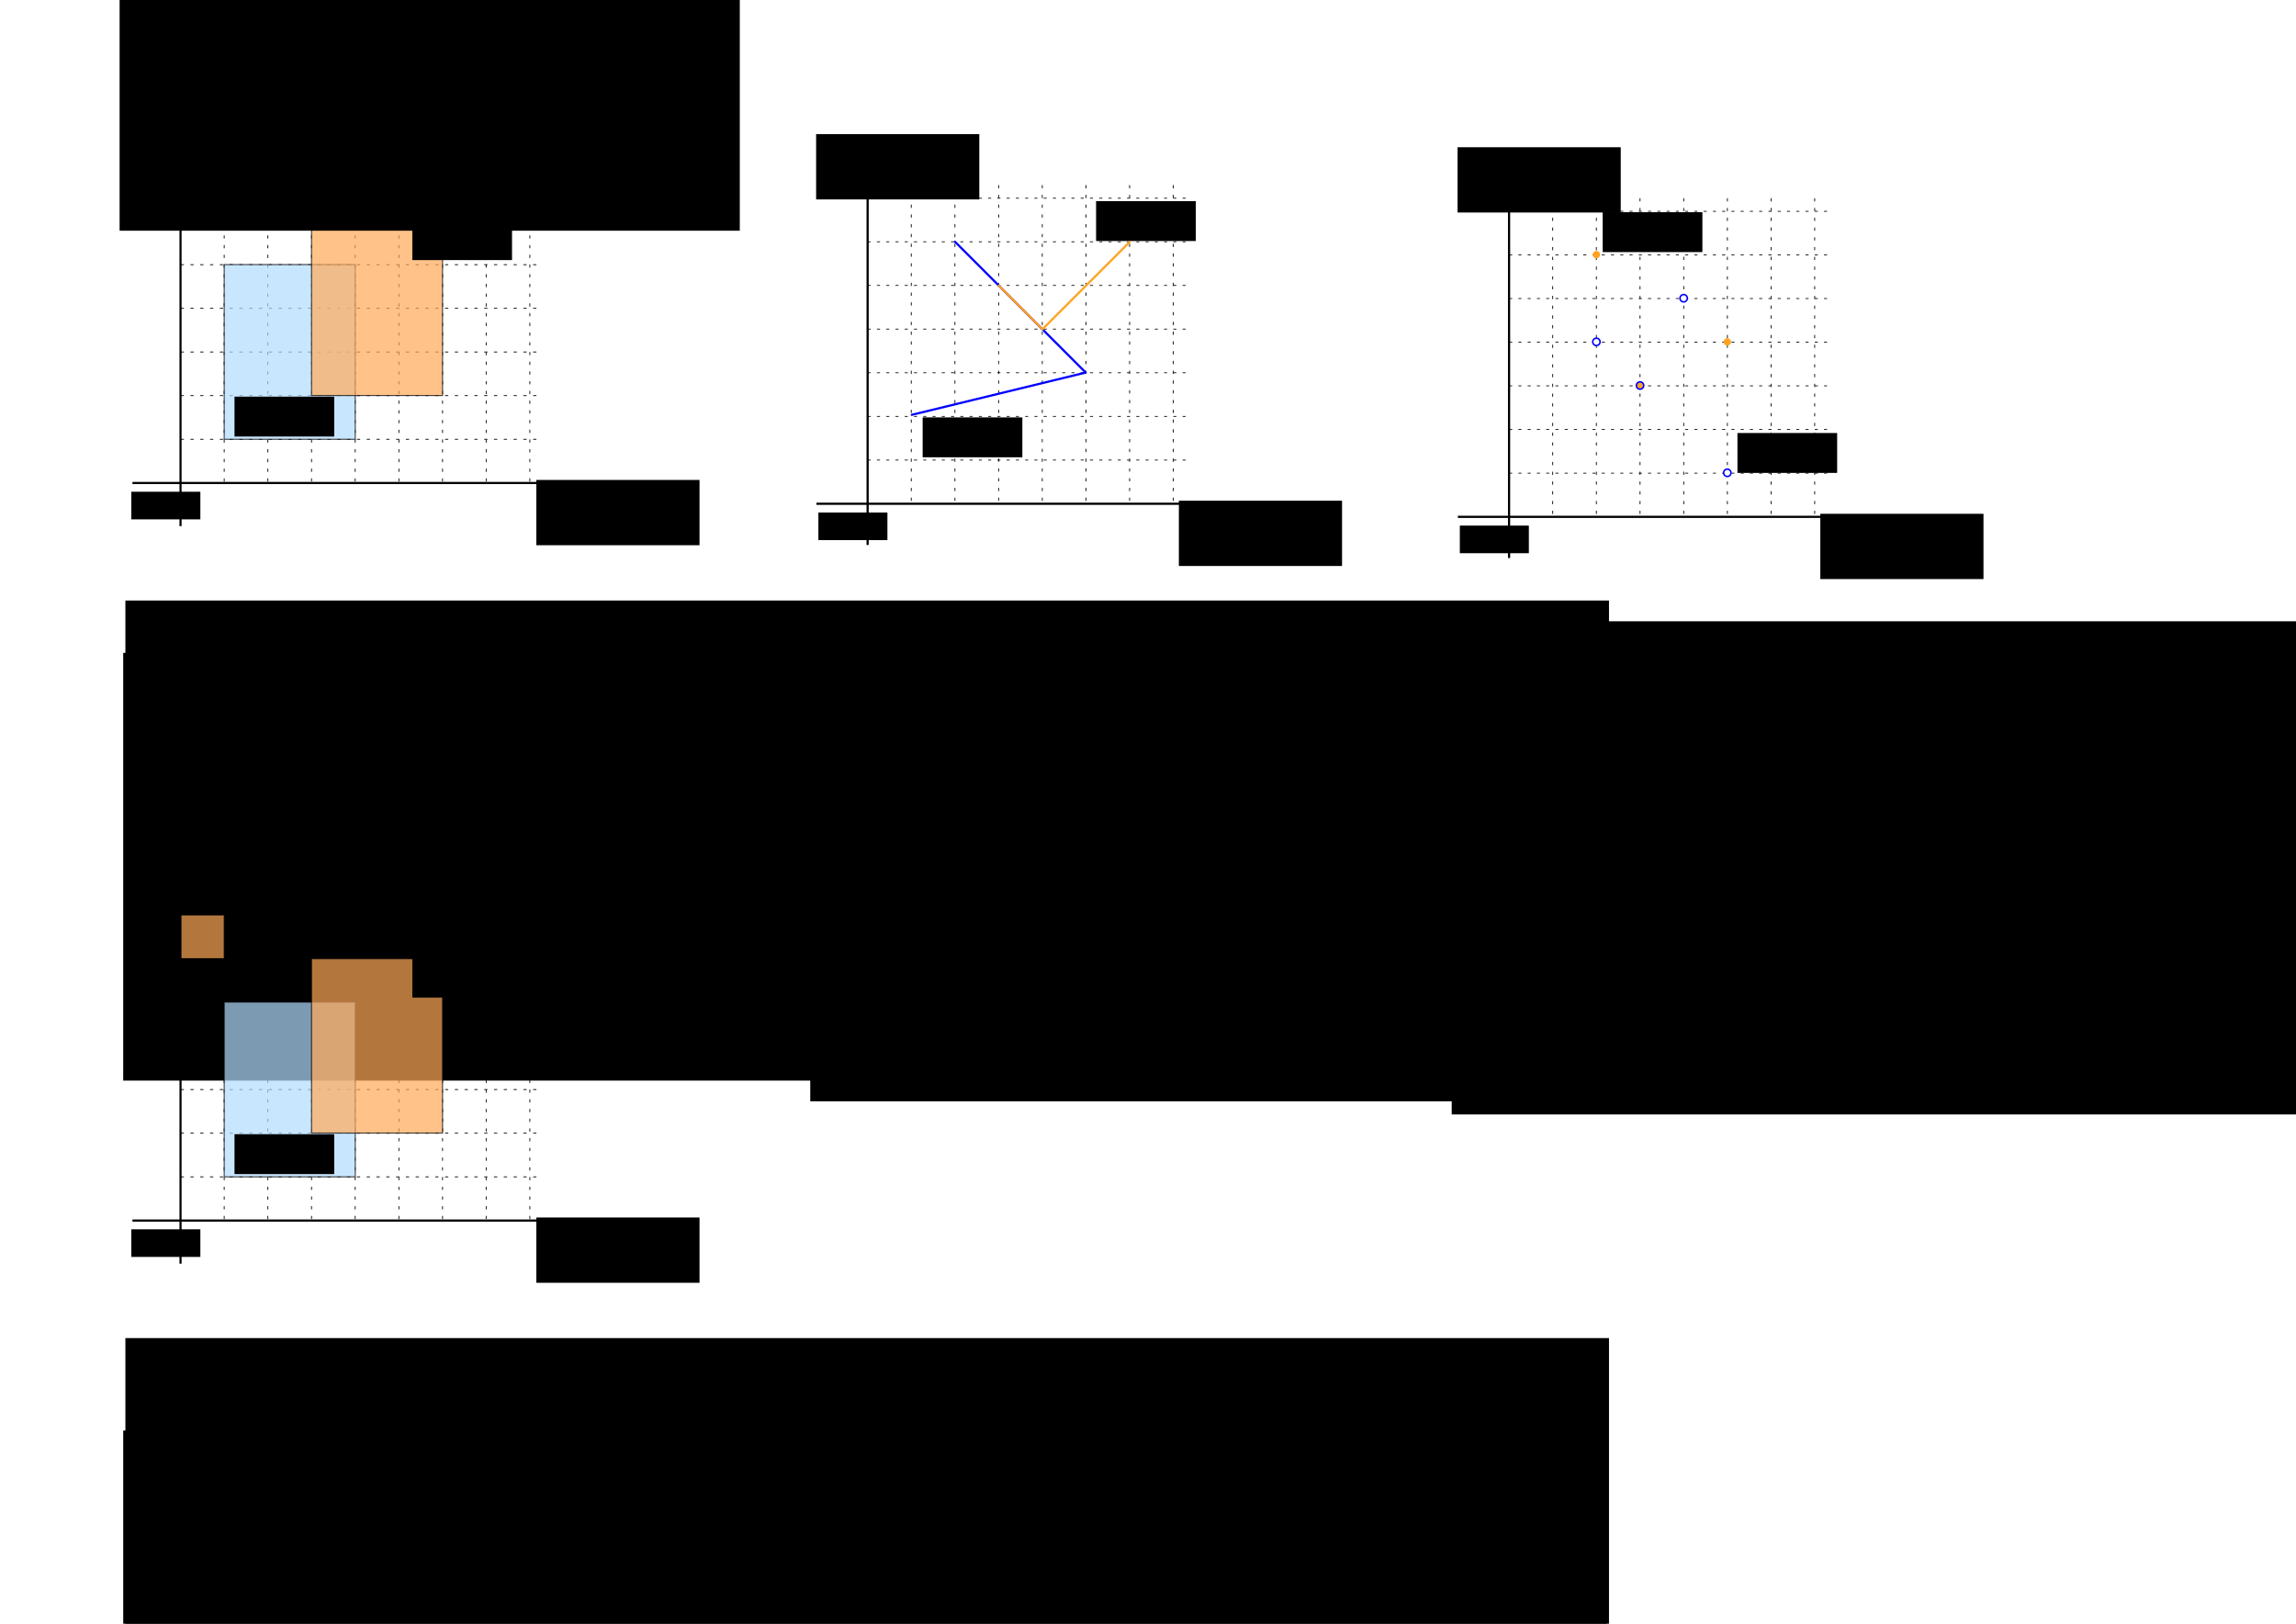 <?xml version="1.0" encoding="UTF-8" standalone="no"?>
<!-- Created with Inkscape (http://www.inkscape.org/) -->

<svg
   xmlns:dc="http://purl.org/dc/elements/1.1/"
   xmlns:cc="http://creativecommons.org/ns#"
   xmlns:rdf="http://www.w3.org/1999/02/22-rdf-syntax-ns#"
   xmlns:svg="http://www.w3.org/2000/svg"
   xmlns="http://www.w3.org/2000/svg"
   xmlns:sodipodi="http://sodipodi.sourceforge.net/DTD/sodipodi-0.dtd"
   xmlns:inkscape="http://www.inkscape.org/namespaces/inkscape"
   width="1052.362"
   height="744.094"
   id="svg2"
   version="1.1"
   inkscape:version="0.48.4 r9939"
   sodipodi:docname="ST_Overlaps.svg">
  <defs
     id="defs4">
    <marker
       inkscape:stockid="Arrow2Mend"
       orient="auto"
       refY="0"
       refX="0"
       id="Arrow2Mend"
       style="overflow:visible">
      <path
         id="path3919"
         style="fill-rule:evenodd;stroke-width:0.625;stroke-linejoin:round"
         d="M 8.719,4.034 -2.207,0.016 8.719,-4.002 c -1.745,2.372 -1.735,5.617 -6e-7,8.035 z"
         transform="scale(-0.6,-0.6)"
         inkscape:connector-curvature="0" />
    </marker>
    <marker
       inkscape:stockid="Arrow1Lend"
       orient="auto"
       refY="0"
       refX="0"
       id="Arrow1Lend"
       style="overflow:visible">
      <path
         id="path3895"
         d="M 0,0 5,-5 -12.5,0 5,5 0,0 z"
         style="fill-rule:evenodd;stroke:#000000;stroke-width:1pt"
         transform="matrix(-0.8,0,0,-0.8,-10,0)"
         inkscape:connector-curvature="0" />
    </marker>
    <marker
       inkscape:stockid="Arrow1Lstart"
       orient="auto"
       refY="0"
       refX="0"
       id="Arrow1Lstart"
       style="overflow:visible">
      <path
         id="path3824"
         d="M 0,0 5,-5 -12.5,0 5,5 0,0 z"
         style="fill-rule:evenodd;stroke:#000000;stroke-width:1pt"
         transform="matrix(0.8,0,0,0.8,10,0)"
         inkscape:connector-curvature="0" />
    </marker>
    <marker
       inkscape:stockid="Arrow2Lend"
       orient="auto"
       refY="0"
       refX="0"
       id="Arrow2Lend"
       style="overflow:visible">
      <path
         id="path3845"
         style="fill-rule:evenodd;stroke-width:0.625;stroke-linejoin:round"
         d="M 8.719,4.034 -2.207,0.016 8.719,-4.002 c -1.745,2.372 -1.735,5.617 -6e-7,8.035 z"
         transform="matrix(-1.1,0,0,-1.1,-1.1,0)"
         inkscape:connector-curvature="0" />
    </marker>
  </defs>
  <sodipodi:namedview
     id="base"
     pagecolor="#ffffff"
     bordercolor="#666666"
     borderopacity="1.0"
     inkscape:pageopacity="0.0"
     inkscape:pageshadow="2"
     inkscape:zoom="0.50000002"
     inkscape:cx="617.67103"
     inkscape:cy="-275.55888"
     inkscape:document-units="px"
     inkscape:current-layer="layer5"
     showgrid="false"
     inkscape:window-width="1368"
     inkscape:window-height="936"
     inkscape:window-x="1791"
     inkscape:window-y="0"
     inkscape:window-maximized="0"
     showguides="true"
     inkscape:guide-bbox="true" />
  <g
     inkscape:groupmode="layer"
     id="layer6"
     inkscape:label="Fond"
     style="display:inline"
     transform="translate(0,-308.268)">
    <rect
       inkscape:export-ydpi="111.6843"
       inkscape:export-xdpi="111.6843"
       inkscape:export-filename="/home/gwendall/Documents/OrbisGIS/H2GIS.wiki.images/ST_Overlaps_1.png"
       y="359.026"
       x="47.074"
       height="199.562"
       width="221.67"
       id="rect3522"
       style="opacity:0.8;fill:#ffffff;fill-opacity:1;fill-rule:nonzero;stroke:none" />
    <rect
       style="opacity:0.8;fill:#ffffff;fill-opacity:1;fill-rule:nonzero;stroke:none"
       id="rect4624"
       width="196.67"
       height="192.062"
       x="366.482"
       y="376.037"
       inkscape:export-filename="/home/gwendall/Documents/OrbisGIS/H2GIS.wiki.images/ST_Overlaps_2.png"
       inkscape:export-xdpi="111.6843"
       inkscape:export-ydpi="111.6843" />
    <rect
       inkscape:export-ydpi="111.6843"
       inkscape:export-xdpi="111.6843"
       inkscape:export-filename="/home/gwendall/Documents/OrbisGIS/H2GIS.wiki.images/ST_Overlaps_3.png"
       y="382.037"
       x="660.482"
       height="192.062"
       width="196.67"
       id="rect4626"
       style="opacity:0.8;fill:#ffffff;fill-opacity:1;fill-rule:nonzero;stroke:none" />
    <rect
       style="opacity:0.8;fill:#ffffff;fill-opacity:1;fill-rule:nonzero;stroke:none"
       id="rect3782"
       width="221.67"
       height="199.562"
       x="47.074"
       y="697.026"
       inkscape:export-filename="/home/gwendall/Documents/OrbisGIS/H2GIS.wiki.images/ST_Overlaps_4.png"
       inkscape:export-xdpi="111.6843"
       inkscape:export-ydpi="111.6843" />
    <rect
       inkscape:export-ydpi="111.6843"
       inkscape:export-xdpi="111.6843"
       inkscape:export-filename="/home/gwendall/Documents/OrbisGIS/H2GIS.wiki.images/ST_Overlaps_5.png"
       y="1237.456"
       x="565.254"
       height="199.562"
       width="221.67"
       id="rect4875"
       style="opacity:0.8;fill:#ffffff;fill-opacity:1;fill-rule:nonzero;stroke:none" />
    <rect
       inkscape:export-ydpi="111.6843"
       inkscape:export-xdpi="111.6843"
       inkscape:export-filename="/home/gwendall/Documents/OrbisGIS/H2GIS.wiki.images/ST_Overlaps_6.png"
       y="1261.758"
       x="170.541"
       height="192.062"
       width="196.67"
       id="rect3487"
       style="opacity:0.8;fill:#ffffff;fill-opacity:1;fill-rule:nonzero;stroke:none" />
  </g>
  <g
     inkscape:label="Calque 1"
     inkscape:groupmode="layer"
     id="layer1"
     style="display:inline"
     transform="translate(0,-308.268)">
    <path
       inkscape:export-ydpi="111.6843"
       inkscape:export-xdpi="111.6843"
       inkscape:export-filename="/home/gwendall/Documents/OrbisGIS/H2GIS.wiki.images/ST_Overlaps_1.png"
       sodipodi:nodetypes="cc"
       inkscape:connector-curvature="0"
       id="path3524"
       d="m 82.745,370.855 0,178.527"
       style="fill:none;stroke:#000000;stroke-width:0.957px;stroke-linecap:butt;stroke-linejoin:miter;stroke-opacity:1;marker-start:url(#Arrow1Lstart);marker-end:none" />
    <path
       inkscape:export-ydpi="111.6843"
       inkscape:export-xdpi="111.6843"
       inkscape:export-filename="/home/gwendall/Documents/OrbisGIS/H2GIS.wiki.images/ST_Overlaps_1.png"
       sodipodi:nodetypes="cc"
       inkscape:connector-curvature="0"
       id="path3526"
       d="m 60.707,529.611 197.769,0"
       style="fill:none;stroke:#000000;stroke-width:1px;stroke-linecap:butt;stroke-linejoin:miter;stroke-opacity:1;marker-end:url(#Arrow2Lend)" />
    <path
       inkscape:export-ydpi="111.6843"
       inkscape:export-xdpi="111.6843"
       inkscape:export-filename="/home/gwendall/Documents/OrbisGIS/H2GIS.wiki.images/ST_Overlaps_1.png"
       style="fill:none;stroke:#000000;stroke-width:0.371;stroke-linecap:butt;stroke-linejoin:miter;stroke-miterlimit:4;stroke-opacity:1;stroke-dasharray:1.485, 2.97;stroke-dashoffset:0"
       d="m 122.771,384.912 0,144.707"
       id="path3528"
       inkscape:connector-curvature="0" />
    <path
       inkscape:export-ydpi="111.6843"
       inkscape:export-xdpi="111.6843"
       inkscape:export-filename="/home/gwendall/Documents/OrbisGIS/H2GIS.wiki.images/ST_Overlaps_1.png"
       inkscape:connector-curvature="0"
       id="path3530"
       d="m 162.802,384.912 0,144.707"
       style="fill:none;stroke:#000000;stroke-width:0.371;stroke-linecap:butt;stroke-linejoin:miter;stroke-miterlimit:4;stroke-opacity:1;stroke-dasharray:1.485, 2.97;stroke-dashoffset:0" />
    <path
       inkscape:export-ydpi="111.6843"
       inkscape:export-xdpi="111.6843"
       inkscape:export-filename="/home/gwendall/Documents/OrbisGIS/H2GIS.wiki.images/ST_Overlaps_1.png"
       style="fill:none;stroke:#000000;stroke-width:0.371;stroke-linecap:butt;stroke-linejoin:miter;stroke-miterlimit:4;stroke-opacity:1;stroke-dasharray:1.485, 2.97;stroke-dashoffset:0"
       d="m 202.833,384.912 0,144.707"
       id="path3532"
       inkscape:connector-curvature="0" />
    <path
       inkscape:export-ydpi="111.6843"
       inkscape:export-xdpi="111.6843"
       inkscape:export-filename="/home/gwendall/Documents/OrbisGIS/H2GIS.wiki.images/ST_Overlaps_1.png"
       style="fill:none;stroke:#000000;stroke-width:0.374;stroke-linecap:butt;stroke-linejoin:miter;stroke-miterlimit:4;stroke-opacity:1;stroke-dasharray:1.496, 2.992;stroke-dashoffset:0"
       d="m 82.798,489.571 163.94,0"
       id="path3534"
       inkscape:connector-curvature="0" />
    <path
       inkscape:export-ydpi="111.6843"
       inkscape:export-xdpi="111.6843"
       inkscape:export-filename="/home/gwendall/Documents/OrbisGIS/H2GIS.wiki.images/ST_Overlaps_1.png"
       inkscape:connector-curvature="0"
       id="path3536"
       d="m 82.798,449.563 163.94,0"
       style="fill:none;stroke:#000000;stroke-width:0.374;stroke-linecap:butt;stroke-linejoin:miter;stroke-miterlimit:4;stroke-opacity:1;stroke-dasharray:1.496, 2.992;stroke-dashoffset:0" />
    <path
       inkscape:export-ydpi="111.6843"
       inkscape:export-xdpi="111.6843"
       inkscape:export-filename="/home/gwendall/Documents/OrbisGIS/H2GIS.wiki.images/ST_Overlaps_1.png"
       style="fill:none;stroke:#000000;stroke-width:0.374;stroke-linecap:butt;stroke-linejoin:miter;stroke-miterlimit:4;stroke-opacity:1;stroke-dasharray:1.496, 2.992;stroke-dashoffset:0"
       d="m 82.798,409.555 163.94,0"
       id="path3538"
       inkscape:connector-curvature="0" />
    <flowRoot
       inkscape:export-ydpi="111.6843"
       inkscape:export-xdpi="111.6843"
       inkscape:export-filename="/home/gwendall/Documents/OrbisGIS/H2GIS.wiki.images/ST_Overlaps_1.png"
       transform="matrix(0.617,0,0,0.617,-54.895,141.922)"
       style="font-size:40px;font-style:normal;font-weight:normal;line-height:125%;letter-spacing:0px;word-spacing:0px;fill:#000000;fill-opacity:1;stroke:none;font-family:Sans"
       id="flowRoot3540"
       xml:space="preserve"><flowRegion
         id="flowRegion3542"><rect
           y="626.078"
           x="487.399"
           height="48.487"
           width="121.218"
           id="rect3544" /></flowRegion><flowPara
         style="font-style:italic"
         id="flowPara3546">x</flowPara></flowRoot>    <flowRoot
       inkscape:export-ydpi="111.6843"
       inkscape:export-xdpi="111.6843"
       inkscape:export-filename="/home/gwendall/Documents/OrbisGIS/H2GIS.wiki.images/ST_Overlaps_1.png"
       xml:space="preserve"
       id="flowRoot3548"
       style="font-size:40px;font-style:normal;font-weight:normal;line-height:125%;letter-spacing:0px;word-spacing:0px;fill:#000000;fill-opacity:1;stroke:none;font-family:Sans"
       transform="matrix(0.617,0,0,0.617,-241.567,-28.177)"><flowRegion
         id="flowRegion3550"><rect
           id="rect3552"
           width="121.218"
           height="48.487"
           x="487.399"
           y="626.078" /></flowRegion><flowPara
         id="flowPara3554"
         style="font-style:italic">y</flowPara></flowRoot>    <flowRoot
       inkscape:export-ydpi="111.6843"
       inkscape:export-xdpi="111.6843"
       inkscape:export-filename="/home/gwendall/Documents/OrbisGIS/H2GIS.wiki.images/ST_Overlaps_1.png"
       xml:space="preserve"
       id="flowRoot3556"
       style="font-size:40px;font-style:normal;font-weight:normal;line-height:125%;letter-spacing:0px;word-spacing:0px;fill:#000000;fill-opacity:1;stroke:none;font-family:Sans"
       transform="matrix(0.261,0,0,0.261,-67.014,370.215)"><flowRegion
         id="flowRegion3558"><rect
           id="rect3560"
           width="121.218"
           height="48.487"
           x="487.399"
           y="626.078" /></flowRegion><flowPara
         id="flowPara3562"
         style="font-style:italic">0,0</flowPara></flowRoot>    <path
       inkscape:connector-curvature="0"
       id="path3564"
       d="m 242.845,384.912 0,144.707"
       style="fill:none;stroke:#000000;stroke-width:0.371;stroke-linecap:butt;stroke-linejoin:miter;stroke-miterlimit:4;stroke-opacity:1;stroke-dasharray:1.485, 2.97;stroke-dashoffset:0"
       inkscape:export-filename="/home/gwendall/Documents/OrbisGIS/H2GIS.wiki.images/ST_Overlaps_1.png"
       inkscape:export-xdpi="111.6843"
       inkscape:export-ydpi="111.6843" />
    <path
       inkscape:connector-curvature="0"
       id="path3568"
       d="m 102.758,384.912 0,144.707"
       style="fill:none;stroke:#000000;stroke-width:0.371;stroke-linecap:butt;stroke-linejoin:miter;stroke-miterlimit:4;stroke-opacity:1;stroke-dasharray:1.485, 2.97;stroke-dashoffset:0"
       inkscape:export-filename="/home/gwendall/Documents/OrbisGIS/H2GIS.wiki.images/ST_Overlaps_1.png"
       inkscape:export-xdpi="111.6843"
       inkscape:export-ydpi="111.6843" />
    <path
       style="fill:none;stroke:#000000;stroke-width:0.371;stroke-linecap:butt;stroke-linejoin:miter;stroke-miterlimit:4;stroke-opacity:1;stroke-dasharray:1.485, 2.97;stroke-dashoffset:0"
       d="m 142.789,384.912 0,144.707"
       id="path3570"
       inkscape:connector-curvature="0"
       inkscape:export-filename="/home/gwendall/Documents/OrbisGIS/H2GIS.wiki.images/ST_Overlaps_1.png"
       inkscape:export-xdpi="111.6843"
       inkscape:export-ydpi="111.6843" />
    <path
       inkscape:connector-curvature="0"
       id="path3572"
       d="m 182.82,384.912 0,144.707"
       style="fill:none;stroke:#000000;stroke-width:0.371;stroke-linecap:butt;stroke-linejoin:miter;stroke-miterlimit:4;stroke-opacity:1;stroke-dasharray:1.485, 2.97;stroke-dashoffset:0"
       inkscape:export-filename="/home/gwendall/Documents/OrbisGIS/H2GIS.wiki.images/ST_Overlaps_1.png"
       inkscape:export-xdpi="111.6843"
       inkscape:export-ydpi="111.6843" />
    <path
       inkscape:export-ydpi="111.6843"
       inkscape:export-xdpi="111.6843"
       inkscape:export-filename="/home/gwendall/Documents/OrbisGIS/H2GIS.wiki.images/ST_Overlaps_1.png"
       style="fill:none;stroke:#000000;stroke-width:0.371;stroke-linecap:butt;stroke-linejoin:miter;stroke-miterlimit:4;stroke-opacity:1;stroke-dasharray:1.485, 2.97;stroke-dashoffset:0"
       d="m 222.832,384.912 0,144.707"
       id="path3574"
       inkscape:connector-curvature="0" />
    <path
       inkscape:connector-curvature="0"
       id="path3578"
       d="m 82.798,509.58 163.94,0"
       style="fill:none;stroke:#000000;stroke-width:0.374;stroke-linecap:butt;stroke-linejoin:miter;stroke-miterlimit:4;stroke-opacity:1;stroke-dasharray:1.496, 2.992;stroke-dashoffset:0"
       inkscape:export-filename="/home/gwendall/Documents/OrbisGIS/H2GIS.wiki.images/ST_Overlaps_1.png"
       inkscape:export-xdpi="111.6843"
       inkscape:export-ydpi="111.6843" />
    <path
       style="fill:none;stroke:#000000;stroke-width:0.374;stroke-linecap:butt;stroke-linejoin:miter;stroke-miterlimit:4;stroke-opacity:1;stroke-dasharray:1.496, 2.992;stroke-dashoffset:0"
       d="m 82.798,469.572 163.94,0"
       id="path3580"
       inkscape:connector-curvature="0"
       inkscape:export-filename="/home/gwendall/Documents/OrbisGIS/H2GIS.wiki.images/ST_Overlaps_1.png"
       inkscape:export-xdpi="111.6843"
       inkscape:export-ydpi="111.6843" />
    <path
       inkscape:connector-curvature="0"
       id="path3582"
       d="m 82.798,429.564 163.94,0"
       style="fill:none;stroke:#000000;stroke-width:0.374;stroke-linecap:butt;stroke-linejoin:miter;stroke-miterlimit:4;stroke-opacity:1;stroke-dasharray:1.496, 2.992;stroke-dashoffset:0"
       inkscape:export-filename="/home/gwendall/Documents/OrbisGIS/H2GIS.wiki.images/ST_Overlaps_1.png"
       inkscape:export-xdpi="111.6843"
       inkscape:export-ydpi="111.6843" />
    <path
       inkscape:export-ydpi="111.6843"
       inkscape:export-xdpi="111.6843"
       inkscape:export-filename="/home/gwendall/Documents/OrbisGIS/H2GIS.wiki.images/ST_Overlaps_1.png"
       inkscape:connector-curvature="0"
       id="path3584"
       d="m 82.798,389.607 163.94,0"
       style="fill:none;stroke:#000000;stroke-width:0.374;stroke-linecap:butt;stroke-linejoin:miter;stroke-miterlimit:4;stroke-opacity:1;stroke-dasharray:1.496, 2.992;stroke-dashoffset:0" />
    <path
       style="fill:none;stroke:#000000;stroke-width:1;stroke-linecap:butt;stroke-linejoin:miter;stroke-miterlimit:4;stroke-opacity:1;stroke-dasharray:none;marker-start:url(#Arrow1Lstart);marker-end:none"
       d="m 397.675,382.482 0,175.527"
       id="path4629"
       inkscape:connector-curvature="0"
       sodipodi:nodetypes="cc"
       inkscape:export-filename="/home/gwendall/Documents/OrbisGIS/H2GIS.wiki.images/ST_Overlaps_2.png"
       inkscape:export-xdpi="111.6843"
       inkscape:export-ydpi="111.6843" />
    <path
       style="fill:none;stroke:#000000;stroke-width:1px;stroke-linecap:butt;stroke-linejoin:miter;stroke-opacity:1;marker-end:url(#Arrow2Lend)"
       d="m 374.208,539.123 178.769,0"
       id="path4631"
       inkscape:connector-curvature="0"
       sodipodi:nodetypes="cc"
       inkscape:export-filename="/home/gwendall/Documents/OrbisGIS/H2GIS.wiki.images/ST_Overlaps_2.png"
       inkscape:export-xdpi="111.6843"
       inkscape:export-ydpi="111.6843" />
    <path
       inkscape:connector-curvature="0"
       id="path4633"
       d="m 437.689,393.09 0,146.04"
       style="fill:none;stroke:#000000;stroke-width:0.373;stroke-linecap:butt;stroke-linejoin:miter;stroke-miterlimit:4;stroke-opacity:1;stroke-dasharray:1.492, 2.984;stroke-dashoffset:0"
       inkscape:export-filename="/home/gwendall/Documents/OrbisGIS/H2GIS.wiki.images/ST_Overlaps_2.png"
       inkscape:export-xdpi="111.6843"
       inkscape:export-ydpi="111.6843" />
    <path
       style="fill:none;stroke:#000000;stroke-width:0.373;stroke-linecap:butt;stroke-linejoin:miter;stroke-miterlimit:4;stroke-opacity:1;stroke-dasharray:1.492, 2.984;stroke-dashoffset:0"
       d="m 477.721,393.09 0,146.04"
       id="path4635"
       inkscape:connector-curvature="0"
       inkscape:export-filename="/home/gwendall/Documents/OrbisGIS/H2GIS.wiki.images/ST_Overlaps_2.png"
       inkscape:export-xdpi="111.6843"
       inkscape:export-ydpi="111.6843" />
    <path
       inkscape:connector-curvature="0"
       id="path4637"
       d="m 517.752,393.09 0,146.04"
       style="fill:none;stroke:#000000;stroke-width:0.373;stroke-linecap:butt;stroke-linejoin:miter;stroke-miterlimit:4;stroke-opacity:1;stroke-dasharray:1.492, 2.984;stroke-dashoffset:0"
       inkscape:export-filename="/home/gwendall/Documents/OrbisGIS/H2GIS.wiki.images/ST_Overlaps_2.png"
       inkscape:export-xdpi="111.6843"
       inkscape:export-ydpi="111.6843" />
    <path
       inkscape:connector-curvature="0"
       id="path4639"
       d="m 397.696,499.09 146.648,0"
       style="fill:none;stroke:#000000;stroke-width:0.354;stroke-linecap:butt;stroke-linejoin:miter;stroke-miterlimit:4;stroke-opacity:1;stroke-dasharray:1.415, 2.83;stroke-dashoffset:0"
       inkscape:export-filename="/home/gwendall/Documents/OrbisGIS/H2GIS.wiki.images/ST_Overlaps_2.png"
       inkscape:export-xdpi="111.6843"
       inkscape:export-ydpi="111.6843" />
    <path
       style="fill:none;stroke:#000000;stroke-width:0.354;stroke-linecap:butt;stroke-linejoin:miter;stroke-miterlimit:4;stroke-opacity:1;stroke-dasharray:1.415, 2.83;stroke-dashoffset:0"
       d="m 397.696,459.075 146.648,0"
       id="path4641"
       inkscape:connector-curvature="0"
       inkscape:export-filename="/home/gwendall/Documents/OrbisGIS/H2GIS.wiki.images/ST_Overlaps_2.png"
       inkscape:export-xdpi="111.6843"
       inkscape:export-ydpi="111.6843" />
    <path
       inkscape:connector-curvature="0"
       id="path4643"
       d="m 397.696,419.06 146.648,0"
       style="fill:none;stroke:#000000;stroke-width:0.354;stroke-linecap:butt;stroke-linejoin:miter;stroke-miterlimit:4;stroke-opacity:1;stroke-dasharray:1.415, 2.83;stroke-dashoffset:0"
       inkscape:export-filename="/home/gwendall/Documents/OrbisGIS/H2GIS.wiki.images/ST_Overlaps_2.png"
       inkscape:export-xdpi="111.6843"
       inkscape:export-ydpi="111.6843" />
    <flowRoot
       xml:space="preserve"
       id="flowRoot4645"
       style="font-size:40px;font-style:normal;font-weight:normal;line-height:125%;letter-spacing:0px;word-spacing:0px;fill:#000000;fill-opacity:1;stroke:none;font-family:Sans"
       transform="matrix(0.617,0,0,0.617,239.605,151.434)"
       inkscape:export-filename="/home/gwendall/Documents/OrbisGIS/H2GIS.wiki.images/ST_Overlaps_2.png"
       inkscape:export-xdpi="111.6843"
       inkscape:export-ydpi="111.6843"><flowRegion
         id="flowRegion4647"><rect
           id="rect4649"
           width="121.218"
           height="48.487"
           x="487.399"
           y="626.078" /></flowRegion><flowPara
         id="flowPara4651"
         style="font-style:italic">x</flowPara></flowRoot>    <flowRoot
       transform="matrix(0.617,0,0,0.617,73.341,-16.55)"
       style="font-size:40px;font-style:normal;font-weight:normal;line-height:125%;letter-spacing:0px;word-spacing:0px;fill:#000000;fill-opacity:1;stroke:none;font-family:Sans"
       id="flowRoot4653"
       xml:space="preserve"
       inkscape:export-filename="/home/gwendall/Documents/OrbisGIS/H2GIS.wiki.images/ST_Overlaps_2.png"
       inkscape:export-xdpi="111.6843"
       inkscape:export-ydpi="111.6843"><flowRegion
         id="flowRegion4655"><rect
           y="626.078"
           x="487.399"
           height="48.487"
           width="121.218"
           id="rect4657" /></flowRegion><flowPara
         style="font-style:italic"
         id="flowPara4659">y</flowPara></flowRoot>    <flowRoot
       transform="matrix(0.261,0,0,0.261,247.895,379.727)"
       style="font-size:40px;font-style:normal;font-weight:normal;line-height:125%;letter-spacing:0px;word-spacing:0px;fill:#000000;fill-opacity:1;stroke:none;font-family:Sans"
       id="flowRoot4661"
       xml:space="preserve"
       inkscape:export-filename="/home/gwendall/Documents/OrbisGIS/H2GIS.wiki.images/ST_Overlaps_2.png"
       inkscape:export-xdpi="111.6843"
       inkscape:export-ydpi="111.6843"><flowRegion
         id="flowRegion4663"><rect
           y="626.078"
           x="487.399"
           height="48.487"
           width="121.218"
           id="rect4665" /></flowRegion><flowPara
         style="font-style:italic"
         id="flowPara4667">0,0</flowPara></flowRoot>    <path
       inkscape:export-ydpi="111.6843"
       inkscape:export-xdpi="111.6843"
       inkscape:export-filename="/home/gwendall/Documents/OrbisGIS/H2GIS.wiki.images/ST_Overlaps_2.png"
       style="fill:none;stroke:#000000;stroke-width:0.373;stroke-linecap:butt;stroke-linejoin:miter;stroke-miterlimit:4;stroke-opacity:1;stroke-dasharray:1.492, 2.984;stroke-dashoffset:0"
       d="m 417.676,393.09 0,146.04"
       id="path4669"
       inkscape:connector-curvature="0" />
    <path
       inkscape:export-ydpi="111.6843"
       inkscape:export-xdpi="111.6843"
       inkscape:export-filename="/home/gwendall/Documents/OrbisGIS/H2GIS.wiki.images/ST_Overlaps_2.png"
       inkscape:connector-curvature="0"
       id="path4671"
       d="m 457.708,393.09 0,146.04"
       style="fill:none;stroke:#000000;stroke-width:0.373;stroke-linecap:butt;stroke-linejoin:miter;stroke-miterlimit:4;stroke-opacity:1;stroke-dasharray:1.492, 2.984;stroke-dashoffset:0" />
    <path
       inkscape:export-ydpi="111.6843"
       inkscape:export-xdpi="111.6843"
       inkscape:export-filename="/home/gwendall/Documents/OrbisGIS/H2GIS.wiki.images/ST_Overlaps_2.png"
       style="fill:none;stroke:#000000;stroke-width:0.373;stroke-linecap:butt;stroke-linejoin:miter;stroke-miterlimit:4;stroke-opacity:1;stroke-dasharray:1.492, 2.984;stroke-dashoffset:0"
       d="m 497.739,393.09 0,146.04"
       id="path4673"
       inkscape:connector-curvature="0" />
    <path
       inkscape:connector-curvature="0"
       id="path4675"
       d="m 537.752,393.09 0,146.04"
       style="fill:none;stroke:#000000;stroke-width:0.373;stroke-linecap:butt;stroke-linejoin:miter;stroke-miterlimit:4;stroke-opacity:1;stroke-dasharray:1.492, 2.984;stroke-dashoffset:0"
       inkscape:export-filename="/home/gwendall/Documents/OrbisGIS/H2GIS.wiki.images/ST_Overlaps_2.png"
       inkscape:export-xdpi="111.6843"
       inkscape:export-ydpi="111.6843" />
    <path
       inkscape:export-ydpi="111.6843"
       inkscape:export-xdpi="111.6843"
       inkscape:export-filename="/home/gwendall/Documents/OrbisGIS/H2GIS.wiki.images/ST_Overlaps_2.png"
       style="fill:none;stroke:#000000;stroke-width:0.354;stroke-linecap:butt;stroke-linejoin:miter;stroke-miterlimit:4;stroke-opacity:1;stroke-dasharray:1.415, 2.83;stroke-dashoffset:0"
       d="m 397.696,519.102 146.648,0"
       id="path4677"
       inkscape:connector-curvature="0" />
    <path
       inkscape:export-ydpi="111.6843"
       inkscape:export-xdpi="111.6843"
       inkscape:export-filename="/home/gwendall/Documents/OrbisGIS/H2GIS.wiki.images/ST_Overlaps_2.png"
       inkscape:connector-curvature="0"
       id="path4679"
       d="m 397.696,479.087 146.648,0"
       style="fill:none;stroke:#000000;stroke-width:0.354;stroke-linecap:butt;stroke-linejoin:miter;stroke-miterlimit:4;stroke-opacity:1;stroke-dasharray:1.415, 2.83;stroke-dashoffset:0" />
    <path
       inkscape:export-ydpi="111.6843"
       inkscape:export-xdpi="111.6843"
       inkscape:export-filename="/home/gwendall/Documents/OrbisGIS/H2GIS.wiki.images/ST_Overlaps_2.png"
       style="fill:none;stroke:#000000;stroke-width:0.354;stroke-linecap:butt;stroke-linejoin:miter;stroke-miterlimit:4;stroke-opacity:1;stroke-dasharray:1.415, 2.83;stroke-dashoffset:0"
       d="m 397.696,439.072 146.648,0"
       id="path4681"
       inkscape:connector-curvature="0" />
    <path
       style="fill:none;stroke:#000000;stroke-width:0.354;stroke-linecap:butt;stroke-linejoin:miter;stroke-miterlimit:4;stroke-opacity:1;stroke-dasharray:1.415, 2.83;stroke-dashoffset:0"
       d="m 397.696,399.108 146.648,0"
       id="path4683"
       inkscape:connector-curvature="0"
       inkscape:export-filename="/home/gwendall/Documents/OrbisGIS/H2GIS.wiki.images/ST_Overlaps_2.png"
       inkscape:export-xdpi="111.6843"
       inkscape:export-ydpi="111.6843" />
    <path
       inkscape:export-ydpi="111.6843"
       inkscape:export-xdpi="111.6843"
       inkscape:export-filename="/home/gwendall/Documents/OrbisGIS/H2GIS.wiki.images/ST_Overlaps_3.png"
       sodipodi:nodetypes="cc"
       inkscape:connector-curvature="0"
       id="path4685"
       d="m 691.675,388.482 0,175.527"
       style="fill:none;stroke:#000000;stroke-width:1;stroke-linecap:butt;stroke-linejoin:miter;stroke-miterlimit:4;stroke-opacity:1;stroke-dasharray:none;marker-start:url(#Arrow1Lstart);marker-end:none" />
    <path
       inkscape:export-ydpi="111.6843"
       inkscape:export-xdpi="111.6843"
       inkscape:export-filename="/home/gwendall/Documents/OrbisGIS/H2GIS.wiki.images/ST_Overlaps_3.png"
       sodipodi:nodetypes="cc"
       inkscape:connector-curvature="0"
       id="path4687"
       d="m 668.208,545.123 178.769,0"
       style="fill:none;stroke:#000000;stroke-width:1px;stroke-linecap:butt;stroke-linejoin:miter;stroke-opacity:1;marker-end:url(#Arrow2Lend)" />
    <path
       inkscape:export-ydpi="111.6843"
       inkscape:export-xdpi="111.6843"
       inkscape:export-filename="/home/gwendall/Documents/OrbisGIS/H2GIS.wiki.images/ST_Overlaps_3.png"
       style="fill:none;stroke:#000000;stroke-width:0.373;stroke-linecap:butt;stroke-linejoin:miter;stroke-miterlimit:4;stroke-opacity:1;stroke-dasharray:1.492, 2.984;stroke-dashoffset:0"
       d="m 731.689,399.09 0,146.04"
       id="path4689"
       inkscape:connector-curvature="0" />
    <path
       inkscape:export-ydpi="111.6843"
       inkscape:export-xdpi="111.6843"
       inkscape:export-filename="/home/gwendall/Documents/OrbisGIS/H2GIS.wiki.images/ST_Overlaps_3.png"
       inkscape:connector-curvature="0"
       id="path4691"
       d="m 771.721,399.09 0,146.04"
       style="fill:none;stroke:#000000;stroke-width:0.373;stroke-linecap:butt;stroke-linejoin:miter;stroke-miterlimit:4;stroke-opacity:1;stroke-dasharray:1.492, 2.984;stroke-dashoffset:0" />
    <path
       inkscape:export-ydpi="111.6843"
       inkscape:export-xdpi="111.6843"
       inkscape:export-filename="/home/gwendall/Documents/OrbisGIS/H2GIS.wiki.images/ST_Overlaps_3.png"
       style="fill:none;stroke:#000000;stroke-width:0.373;stroke-linecap:butt;stroke-linejoin:miter;stroke-miterlimit:4;stroke-opacity:1;stroke-dasharray:1.492, 2.984;stroke-dashoffset:0"
       d="m 811.752,399.09 0,146.04"
       id="path4693"
       inkscape:connector-curvature="0" />
    <path
       inkscape:export-ydpi="111.6843"
       inkscape:export-xdpi="111.6843"
       inkscape:export-filename="/home/gwendall/Documents/OrbisGIS/H2GIS.wiki.images/ST_Overlaps_3.png"
       style="fill:none;stroke:#000000;stroke-width:0.354;stroke-linecap:butt;stroke-linejoin:miter;stroke-miterlimit:4;stroke-opacity:1;stroke-dasharray:1.415, 2.83;stroke-dashoffset:0"
       d="m 691.696,505.09 146.648,0"
       id="path4695"
       inkscape:connector-curvature="0" />
    <path
       inkscape:export-ydpi="111.6843"
       inkscape:export-xdpi="111.6843"
       inkscape:export-filename="/home/gwendall/Documents/OrbisGIS/H2GIS.wiki.images/ST_Overlaps_3.png"
       inkscape:connector-curvature="0"
       id="path4697"
       d="m 691.696,465.075 146.648,0"
       style="fill:none;stroke:#000000;stroke-width:0.354;stroke-linecap:butt;stroke-linejoin:miter;stroke-miterlimit:4;stroke-opacity:1;stroke-dasharray:1.415, 2.83;stroke-dashoffset:0" />
    <path
       inkscape:export-ydpi="111.6843"
       inkscape:export-xdpi="111.6843"
       inkscape:export-filename="/home/gwendall/Documents/OrbisGIS/H2GIS.wiki.images/ST_Overlaps_3.png"
       style="fill:none;stroke:#000000;stroke-width:0.354;stroke-linecap:butt;stroke-linejoin:miter;stroke-miterlimit:4;stroke-opacity:1;stroke-dasharray:1.415, 2.83;stroke-dashoffset:0"
       d="m 691.696,425.06 146.648,0"
       id="path4699"
       inkscape:connector-curvature="0" />
    <flowRoot
       inkscape:export-ydpi="111.6843"
       inkscape:export-xdpi="111.6843"
       inkscape:export-filename="/home/gwendall/Documents/OrbisGIS/H2GIS.wiki.images/ST_Overlaps_3.png"
       transform="matrix(0.617,0,0,0.617,533.605,157.434)"
       style="font-size:40px;font-style:normal;font-weight:normal;line-height:125%;letter-spacing:0px;word-spacing:0px;fill:#000000;fill-opacity:1;stroke:none;font-family:Sans"
       id="flowRoot4701"
       xml:space="preserve"><flowRegion
         id="flowRegion4703"><rect
           y="626.078"
           x="487.399"
           height="48.487"
           width="121.218"
           id="rect4705" /></flowRegion><flowPara
         style="font-style:italic"
         id="flowPara4707">x</flowPara></flowRoot>    <flowRoot
       inkscape:export-ydpi="111.6843"
       inkscape:export-xdpi="111.6843"
       inkscape:export-filename="/home/gwendall/Documents/OrbisGIS/H2GIS.wiki.images/ST_Overlaps_3.png"
       xml:space="preserve"
       id="flowRoot4709"
       style="font-size:40px;font-style:normal;font-weight:normal;line-height:125%;letter-spacing:0px;word-spacing:0px;fill:#000000;fill-opacity:1;stroke:none;font-family:Sans"
       transform="matrix(0.617,0,0,0.617,367.341,-10.55)"><flowRegion
         id="flowRegion4711"><rect
           id="rect4713"
           width="121.218"
           height="48.487"
           x="487.399"
           y="626.078" /></flowRegion><flowPara
         id="flowPara4715"
         style="font-style:italic">y</flowPara></flowRoot>    <flowRoot
       inkscape:export-ydpi="111.6843"
       inkscape:export-xdpi="111.6843"
       inkscape:export-filename="/home/gwendall/Documents/OrbisGIS/H2GIS.wiki.images/ST_Overlaps_3.png"
       xml:space="preserve"
       id="flowRoot4717"
       style="font-size:40px;font-style:normal;font-weight:normal;line-height:125%;letter-spacing:0px;word-spacing:0px;fill:#000000;fill-opacity:1;stroke:none;font-family:Sans"
       transform="matrix(0.261,0,0,0.261,541.895,385.727)"><flowRegion
         id="flowRegion4719"><rect
           id="rect4721"
           width="121.218"
           height="48.487"
           x="487.399"
           y="626.078" /></flowRegion><flowPara
         id="flowPara4723"
         style="font-style:italic">0,0</flowPara></flowRoot>    <path
       inkscape:connector-curvature="0"
       id="path4725"
       d="m 711.676,399.09 0,146.04"
       style="fill:none;stroke:#000000;stroke-width:0.373;stroke-linecap:butt;stroke-linejoin:miter;stroke-miterlimit:4;stroke-opacity:1;stroke-dasharray:1.492, 2.984;stroke-dashoffset:0"
       inkscape:export-filename="/home/gwendall/Documents/OrbisGIS/H2GIS.wiki.images/ST_Overlaps_3.png"
       inkscape:export-xdpi="111.6843"
       inkscape:export-ydpi="111.6843" />
    <path
       style="fill:none;stroke:#000000;stroke-width:0.373;stroke-linecap:butt;stroke-linejoin:miter;stroke-miterlimit:4;stroke-opacity:1;stroke-dasharray:1.492, 2.984;stroke-dashoffset:0"
       d="m 751.708,399.09 0,146.04"
       id="path4727"
       inkscape:connector-curvature="0"
       inkscape:export-filename="/home/gwendall/Documents/OrbisGIS/H2GIS.wiki.images/ST_Overlaps_3.png"
       inkscape:export-xdpi="111.6843"
       inkscape:export-ydpi="111.6843" />
    <path
       inkscape:connector-curvature="0"
       id="path4729"
       d="m 791.739,399.09 0,146.04"
       style="fill:none;stroke:#000000;stroke-width:0.373;stroke-linecap:butt;stroke-linejoin:miter;stroke-miterlimit:4;stroke-opacity:1;stroke-dasharray:1.492, 2.984;stroke-dashoffset:0"
       inkscape:export-filename="/home/gwendall/Documents/OrbisGIS/H2GIS.wiki.images/ST_Overlaps_3.png"
       inkscape:export-xdpi="111.6843"
       inkscape:export-ydpi="111.6843" />
    <path
       inkscape:export-ydpi="111.6843"
       inkscape:export-xdpi="111.6843"
       inkscape:export-filename="/home/gwendall/Documents/OrbisGIS/H2GIS.wiki.images/ST_Overlaps_3.png"
       style="fill:none;stroke:#000000;stroke-width:0.373;stroke-linecap:butt;stroke-linejoin:miter;stroke-miterlimit:4;stroke-opacity:1;stroke-dasharray:1.492, 2.984;stroke-dashoffset:0"
       d="m 831.752,399.09 0,146.04"
       id="path4731"
       inkscape:connector-curvature="0" />
    <path
       inkscape:connector-curvature="0"
       id="path4733"
       d="m 691.696,525.102 146.648,0"
       style="fill:none;stroke:#000000;stroke-width:0.354;stroke-linecap:butt;stroke-linejoin:miter;stroke-miterlimit:4;stroke-opacity:1;stroke-dasharray:1.415, 2.83;stroke-dashoffset:0"
       inkscape:export-filename="/home/gwendall/Documents/OrbisGIS/H2GIS.wiki.images/ST_Overlaps_3.png"
       inkscape:export-xdpi="111.6843"
       inkscape:export-ydpi="111.6843" />
    <path
       style="fill:none;stroke:#000000;stroke-width:0.354;stroke-linecap:butt;stroke-linejoin:miter;stroke-miterlimit:4;stroke-opacity:1;stroke-dasharray:1.415, 2.83;stroke-dashoffset:0"
       d="m 691.696,485.087 146.648,0"
       id="path4735"
       inkscape:connector-curvature="0"
       inkscape:export-filename="/home/gwendall/Documents/OrbisGIS/H2GIS.wiki.images/ST_Overlaps_3.png"
       inkscape:export-xdpi="111.6843"
       inkscape:export-ydpi="111.6843" />
    <path
       inkscape:connector-curvature="0"
       id="path4737"
       d="m 691.696,445.072 146.648,0"
       style="fill:none;stroke:#000000;stroke-width:0.354;stroke-linecap:butt;stroke-linejoin:miter;stroke-miterlimit:4;stroke-opacity:1;stroke-dasharray:1.415, 2.83;stroke-dashoffset:0"
       inkscape:export-filename="/home/gwendall/Documents/OrbisGIS/H2GIS.wiki.images/ST_Overlaps_3.png"
       inkscape:export-xdpi="111.6843"
       inkscape:export-ydpi="111.6843" />
    <path
       inkscape:export-ydpi="111.6843"
       inkscape:export-xdpi="111.6843"
       inkscape:export-filename="/home/gwendall/Documents/OrbisGIS/H2GIS.wiki.images/ST_Overlaps_3.png"
       inkscape:connector-curvature="0"
       id="path4739"
       d="m 691.696,405.108 146.648,0"
       style="fill:none;stroke:#000000;stroke-width:0.354;stroke-linecap:butt;stroke-linejoin:miter;stroke-miterlimit:4;stroke-opacity:1;stroke-dasharray:1.415, 2.83;stroke-dashoffset:0" />
    <path
       style="fill:none;stroke:#000000;stroke-width:0.957px;stroke-linecap:butt;stroke-linejoin:miter;stroke-opacity:1;marker-start:url(#Arrow1Lstart);marker-end:none"
       d="m 82.745,708.855 0,178.527"
       id="path3786"
       inkscape:connector-curvature="0"
       sodipodi:nodetypes="cc"
       inkscape:export-filename="/home/gwendall/Documents/OrbisGIS/H2GIS.wiki.images/ST_Overlaps_4.png"
       inkscape:export-xdpi="111.6843"
       inkscape:export-ydpi="111.6843" />
    <path
       style="fill:none;stroke:#000000;stroke-width:1px;stroke-linecap:butt;stroke-linejoin:miter;stroke-opacity:1;marker-end:url(#Arrow2Lend)"
       d="m 60.707,867.611 197.769,0"
       id="path3788"
       inkscape:connector-curvature="0"
       sodipodi:nodetypes="cc"
       inkscape:export-filename="/home/gwendall/Documents/OrbisGIS/H2GIS.wiki.images/ST_Overlaps_4.png"
       inkscape:export-xdpi="111.6843"
       inkscape:export-ydpi="111.6843" />
    <path
       inkscape:connector-curvature="0"
       id="path3790"
       d="m 122.771,722.912 0,144.707"
       style="fill:none;stroke:#000000;stroke-width:0.371;stroke-linecap:butt;stroke-linejoin:miter;stroke-miterlimit:4;stroke-opacity:1;stroke-dasharray:1.485, 2.97;stroke-dashoffset:0"
       inkscape:export-filename="/home/gwendall/Documents/OrbisGIS/H2GIS.wiki.images/ST_Overlaps_4.png"
       inkscape:export-xdpi="111.6843"
       inkscape:export-ydpi="111.6843" />
    <path
       style="fill:none;stroke:#000000;stroke-width:0.371;stroke-linecap:butt;stroke-linejoin:miter;stroke-miterlimit:4;stroke-opacity:1;stroke-dasharray:1.485, 2.97;stroke-dashoffset:0"
       d="m 162.802,722.912 0,144.707"
       id="path3792"
       inkscape:connector-curvature="0"
       inkscape:export-filename="/home/gwendall/Documents/OrbisGIS/H2GIS.wiki.images/ST_Overlaps_4.png"
       inkscape:export-xdpi="111.6843"
       inkscape:export-ydpi="111.6843" />
    <path
       inkscape:connector-curvature="0"
       id="path3794"
       d="m 202.833,722.912 0,144.707"
       style="fill:none;stroke:#000000;stroke-width:0.371;stroke-linecap:butt;stroke-linejoin:miter;stroke-miterlimit:4;stroke-opacity:1;stroke-dasharray:1.485, 2.97;stroke-dashoffset:0"
       inkscape:export-filename="/home/gwendall/Documents/OrbisGIS/H2GIS.wiki.images/ST_Overlaps_4.png"
       inkscape:export-xdpi="111.6843"
       inkscape:export-ydpi="111.6843" />
    <path
       inkscape:connector-curvature="0"
       id="path3796"
       d="m 82.798,827.571 163.94,0"
       style="fill:none;stroke:#000000;stroke-width:0.374;stroke-linecap:butt;stroke-linejoin:miter;stroke-miterlimit:4;stroke-opacity:1;stroke-dasharray:1.496, 2.992;stroke-dashoffset:0"
       inkscape:export-filename="/home/gwendall/Documents/OrbisGIS/H2GIS.wiki.images/ST_Overlaps_4.png"
       inkscape:export-xdpi="111.6843"
       inkscape:export-ydpi="111.6843" />
    <path
       style="fill:none;stroke:#000000;stroke-width:0.374;stroke-linecap:butt;stroke-linejoin:miter;stroke-miterlimit:4;stroke-opacity:1;stroke-dasharray:1.496, 2.992;stroke-dashoffset:0"
       d="m 82.798,787.563 163.94,0"
       id="path3798"
       inkscape:connector-curvature="0"
       inkscape:export-filename="/home/gwendall/Documents/OrbisGIS/H2GIS.wiki.images/ST_Overlaps_4.png"
       inkscape:export-xdpi="111.6843"
       inkscape:export-ydpi="111.6843" />
    <path
       inkscape:connector-curvature="0"
       id="path3800"
       d="m 82.798,747.555 163.94,0"
       style="fill:none;stroke:#000000;stroke-width:0.374;stroke-linecap:butt;stroke-linejoin:miter;stroke-miterlimit:4;stroke-opacity:1;stroke-dasharray:1.496, 2.992;stroke-dashoffset:0"
       inkscape:export-filename="/home/gwendall/Documents/OrbisGIS/H2GIS.wiki.images/ST_Overlaps_4.png"
       inkscape:export-xdpi="111.6843"
       inkscape:export-ydpi="111.6843" />
    <flowRoot
       xml:space="preserve"
       id="flowRoot3802"
       style="font-size:40px;font-style:normal;font-weight:normal;line-height:125%;letter-spacing:0px;word-spacing:0px;fill:#000000;fill-opacity:1;stroke:none;font-family:Sans"
       transform="matrix(0.617,0,0,0.617,-54.895,479.922)"
       inkscape:export-filename="/home/gwendall/Documents/OrbisGIS/H2GIS.wiki.images/ST_Overlaps_4.png"
       inkscape:export-xdpi="111.6843"
       inkscape:export-ydpi="111.6843"><flowRegion
         id="flowRegion3804"><rect
           id="rect3806"
           width="121.218"
           height="48.487"
           x="487.399"
           y="626.078" /></flowRegion><flowPara
         id="flowPara3808"
         style="font-style:italic">x</flowPara></flowRoot>    <flowRoot
       transform="matrix(0.617,0,0,0.617,-241.567,309.823)"
       style="font-size:40px;font-style:normal;font-weight:normal;line-height:125%;letter-spacing:0px;word-spacing:0px;fill:#000000;fill-opacity:1;stroke:none;font-family:Sans"
       id="flowRoot3810"
       xml:space="preserve"
       inkscape:export-filename="/home/gwendall/Documents/OrbisGIS/H2GIS.wiki.images/ST_Overlaps_4.png"
       inkscape:export-xdpi="111.6843"
       inkscape:export-ydpi="111.6843"><flowRegion
         id="flowRegion3812"><rect
           y="626.078"
           x="487.399"
           height="48.487"
           width="121.218"
           id="rect3814" /></flowRegion><flowPara
         style="font-style:italic"
         id="flowPara3816">y</flowPara></flowRoot>    <flowRoot
       transform="matrix(0.261,0,0,0.261,-67.014,708.215)"
       style="font-size:40px;font-style:normal;font-weight:normal;line-height:125%;letter-spacing:0px;word-spacing:0px;fill:#000000;fill-opacity:1;stroke:none;font-family:Sans"
       id="flowRoot3818"
       xml:space="preserve"
       inkscape:export-filename="/home/gwendall/Documents/OrbisGIS/H2GIS.wiki.images/ST_Overlaps_4.png"
       inkscape:export-xdpi="111.6843"
       inkscape:export-ydpi="111.6843"><flowRegion
         id="flowRegion3820"><rect
           y="626.078"
           x="487.399"
           height="48.487"
           width="121.218"
           id="rect3822" /></flowRegion><flowPara
         style="font-style:italic"
         id="flowPara3824">0,0</flowPara></flowRoot>    <path
       inkscape:export-ydpi="111.6843"
       inkscape:export-xdpi="111.6843"
       inkscape:export-filename="/home/gwendall/Documents/OrbisGIS/H2GIS.wiki.images/ST_Overlaps_4.png"
       style="fill:none;stroke:#000000;stroke-width:0.371;stroke-linecap:butt;stroke-linejoin:miter;stroke-miterlimit:4;stroke-opacity:1;stroke-dasharray:1.485, 2.97;stroke-dashoffset:0"
       d="m 242.845,722.912 0,144.707"
       id="path3826"
       inkscape:connector-curvature="0" />
    <path
       inkscape:export-ydpi="111.6843"
       inkscape:export-xdpi="111.6843"
       inkscape:export-filename="/home/gwendall/Documents/OrbisGIS/H2GIS.wiki.images/ST_Overlaps_4.png"
       style="fill:none;stroke:#000000;stroke-width:0.371;stroke-linecap:butt;stroke-linejoin:miter;stroke-miterlimit:4;stroke-opacity:1;stroke-dasharray:1.485, 2.97;stroke-dashoffset:0"
       d="m 102.758,722.912 0,144.707"
       id="path3828"
       inkscape:connector-curvature="0" />
    <path
       inkscape:export-ydpi="111.6843"
       inkscape:export-xdpi="111.6843"
       inkscape:export-filename="/home/gwendall/Documents/OrbisGIS/H2GIS.wiki.images/ST_Overlaps_4.png"
       inkscape:connector-curvature="0"
       id="path3830"
       d="m 142.789,722.912 0,144.707"
       style="fill:none;stroke:#000000;stroke-width:0.371;stroke-linecap:butt;stroke-linejoin:miter;stroke-miterlimit:4;stroke-opacity:1;stroke-dasharray:1.485, 2.97;stroke-dashoffset:0" />
    <path
       inkscape:export-ydpi="111.6843"
       inkscape:export-xdpi="111.6843"
       inkscape:export-filename="/home/gwendall/Documents/OrbisGIS/H2GIS.wiki.images/ST_Overlaps_4.png"
       style="fill:none;stroke:#000000;stroke-width:0.371;stroke-linecap:butt;stroke-linejoin:miter;stroke-miterlimit:4;stroke-opacity:1;stroke-dasharray:1.485, 2.97;stroke-dashoffset:0"
       d="m 182.82,722.912 0,144.707"
       id="path3832"
       inkscape:connector-curvature="0" />
    <path
       inkscape:connector-curvature="0"
       id="path3834"
       d="m 222.832,722.912 0,144.707"
       style="fill:none;stroke:#000000;stroke-width:0.371;stroke-linecap:butt;stroke-linejoin:miter;stroke-miterlimit:4;stroke-opacity:1;stroke-dasharray:1.485, 2.97;stroke-dashoffset:0"
       inkscape:export-filename="/home/gwendall/Documents/OrbisGIS/H2GIS.wiki.images/ST_Overlaps_4.png"
       inkscape:export-xdpi="111.6843"
       inkscape:export-ydpi="111.6843" />
    <path
       inkscape:export-ydpi="111.6843"
       inkscape:export-xdpi="111.6843"
       inkscape:export-filename="/home/gwendall/Documents/OrbisGIS/H2GIS.wiki.images/ST_Overlaps_4.png"
       style="fill:none;stroke:#000000;stroke-width:0.374;stroke-linecap:butt;stroke-linejoin:miter;stroke-miterlimit:4;stroke-opacity:1;stroke-dasharray:1.496, 2.992;stroke-dashoffset:0"
       d="m 82.798,847.58 163.94,0"
       id="path3836"
       inkscape:connector-curvature="0" />
    <path
       inkscape:export-ydpi="111.6843"
       inkscape:export-xdpi="111.6843"
       inkscape:export-filename="/home/gwendall/Documents/OrbisGIS/H2GIS.wiki.images/ST_Overlaps_4.png"
       inkscape:connector-curvature="0"
       id="path3838"
       d="m 82.798,807.572 163.94,0"
       style="fill:none;stroke:#000000;stroke-width:0.374;stroke-linecap:butt;stroke-linejoin:miter;stroke-miterlimit:4;stroke-opacity:1;stroke-dasharray:1.496, 2.992;stroke-dashoffset:0" />
    <path
       inkscape:export-ydpi="111.6843"
       inkscape:export-xdpi="111.6843"
       inkscape:export-filename="/home/gwendall/Documents/OrbisGIS/H2GIS.wiki.images/ST_Overlaps_4.png"
       style="fill:none;stroke:#000000;stroke-width:0.374;stroke-linecap:butt;stroke-linejoin:miter;stroke-miterlimit:4;stroke-opacity:1;stroke-dasharray:1.496, 2.992;stroke-dashoffset:0"
       d="m 82.798,767.564 163.94,0"
       id="path3840"
       inkscape:connector-curvature="0" />
    <path
       style="fill:none;stroke:#000000;stroke-width:0.374;stroke-linecap:butt;stroke-linejoin:miter;stroke-miterlimit:4;stroke-opacity:1;stroke-dasharray:1.496, 2.992;stroke-dashoffset:0"
       d="m 82.798,727.607 163.94,0"
       id="path3842"
       inkscape:connector-curvature="0"
       inkscape:export-filename="/home/gwendall/Documents/OrbisGIS/H2GIS.wiki.images/ST_Overlaps_4.png"
       inkscape:export-xdpi="111.6843"
       inkscape:export-ydpi="111.6843" />
    <path
       inkscape:export-ydpi="111.6843"
       inkscape:export-xdpi="111.6843"
       inkscape:export-filename="/home/gwendall/Documents/OrbisGIS/H2GIS.wiki.images/ST_Overlaps_5.png"
       sodipodi:nodetypes="cc"
       inkscape:connector-curvature="0"
       id="path4877"
       d="m 600.926,1249.286 0,178.527"
       style="fill:none;stroke:#000000;stroke-width:0.957px;stroke-linecap:butt;stroke-linejoin:miter;stroke-opacity:1;marker-start:url(#Arrow1Lstart);marker-end:none" />
    <path
       inkscape:export-ydpi="111.6843"
       inkscape:export-xdpi="111.6843"
       inkscape:export-filename="/home/gwendall/Documents/OrbisGIS/H2GIS.wiki.images/ST_Overlaps_5.png"
       sodipodi:nodetypes="cc"
       inkscape:connector-curvature="0"
       id="path4879"
       d="m 578.888,1408.041 197.769,0"
       style="fill:none;stroke:#000000;stroke-width:1px;stroke-linecap:butt;stroke-linejoin:miter;stroke-opacity:1;marker-end:url(#Arrow2Lend)" />
    <path
       inkscape:export-ydpi="111.6843"
       inkscape:export-xdpi="111.6843"
       inkscape:export-filename="/home/gwendall/Documents/OrbisGIS/H2GIS.wiki.images/ST_Overlaps_5.png"
       style="fill:none;stroke:#000000;stroke-width:0.371;stroke-linecap:butt;stroke-linejoin:miter;stroke-miterlimit:4;stroke-opacity:1;stroke-dasharray:1.485, 2.97;stroke-dashoffset:0"
       d="m 640.952,1263.343 0,144.707"
       id="path4881"
       inkscape:connector-curvature="0" />
    <path
       inkscape:export-ydpi="111.6843"
       inkscape:export-xdpi="111.6843"
       inkscape:export-filename="/home/gwendall/Documents/OrbisGIS/H2GIS.wiki.images/ST_Overlaps_5.png"
       inkscape:connector-curvature="0"
       id="path4883"
       d="m 680.983,1263.343 0,144.707"
       style="fill:none;stroke:#000000;stroke-width:0.371;stroke-linecap:butt;stroke-linejoin:miter;stroke-miterlimit:4;stroke-opacity:1;stroke-dasharray:1.485, 2.97;stroke-dashoffset:0" />
    <path
       inkscape:export-ydpi="111.6843"
       inkscape:export-xdpi="111.6843"
       inkscape:export-filename="/home/gwendall/Documents/OrbisGIS/H2GIS.wiki.images/ST_Overlaps_5.png"
       style="fill:none;stroke:#000000;stroke-width:0.371;stroke-linecap:butt;stroke-linejoin:miter;stroke-miterlimit:4;stroke-opacity:1;stroke-dasharray:1.485, 2.97;stroke-dashoffset:0"
       d="m 721.013,1263.343 0,144.707"
       id="path4885"
       inkscape:connector-curvature="0" />
    <path
       inkscape:export-ydpi="111.6843"
       inkscape:export-xdpi="111.6843"
       inkscape:export-filename="/home/gwendall/Documents/OrbisGIS/H2GIS.wiki.images/ST_Overlaps_5.png"
       style="fill:none;stroke:#000000;stroke-width:0.374;stroke-linecap:butt;stroke-linejoin:miter;stroke-miterlimit:4;stroke-opacity:1;stroke-dasharray:1.496, 2.992;stroke-dashoffset:0"
       d="m 600.978,1368.002 163.94,0"
       id="path4887"
       inkscape:connector-curvature="0" />
    <path
       inkscape:export-ydpi="111.6843"
       inkscape:export-xdpi="111.6843"
       inkscape:export-filename="/home/gwendall/Documents/OrbisGIS/H2GIS.wiki.images/ST_Overlaps_5.png"
       inkscape:connector-curvature="0"
       id="path4889"
       d="m 600.978,1327.994 163.94,0"
       style="fill:none;stroke:#000000;stroke-width:0.374;stroke-linecap:butt;stroke-linejoin:miter;stroke-miterlimit:4;stroke-opacity:1;stroke-dasharray:1.496, 2.992;stroke-dashoffset:0" />
    <path
       inkscape:export-ydpi="111.6843"
       inkscape:export-xdpi="111.6843"
       inkscape:export-filename="/home/gwendall/Documents/OrbisGIS/H2GIS.wiki.images/ST_Overlaps_5.png"
       style="fill:none;stroke:#000000;stroke-width:0.374;stroke-linecap:butt;stroke-linejoin:miter;stroke-miterlimit:4;stroke-opacity:1;stroke-dasharray:1.496, 2.992;stroke-dashoffset:0"
       d="m 600.978,1287.986 163.94,0"
       id="path4891"
       inkscape:connector-curvature="0" />
    <flowRoot
       inkscape:export-ydpi="111.6843"
       inkscape:export-xdpi="111.6843"
       inkscape:export-filename="/home/gwendall/Documents/OrbisGIS/H2GIS.wiki.images/ST_Overlaps_5.png"
       transform="matrix(0.617,0,0,0.617,463.286,1020.353)"
       style="font-size:40px;font-style:normal;font-weight:normal;line-height:125%;letter-spacing:0px;word-spacing:0px;fill:#000000;fill-opacity:1;stroke:none;font-family:Sans"
       id="flowRoot4893"
       xml:space="preserve"><flowRegion
         id="flowRegion4895"><rect
           y="626.078"
           x="487.399"
           height="48.487"
           width="121.218"
           id="rect4897" /></flowRegion><flowPara
         style="font-style:italic"
         id="flowPara4899">x</flowPara></flowRoot>    <flowRoot
       inkscape:export-ydpi="111.6843"
       inkscape:export-xdpi="111.6843"
       inkscape:export-filename="/home/gwendall/Documents/OrbisGIS/H2GIS.wiki.images/ST_Overlaps_5.png"
       xml:space="preserve"
       id="flowRoot4901"
       style="font-size:40px;font-style:normal;font-weight:normal;line-height:125%;letter-spacing:0px;word-spacing:0px;fill:#000000;fill-opacity:1;stroke:none;font-family:Sans"
       transform="matrix(0.617,0,0,0.617,276.614,850.254)"><flowRegion
         id="flowRegion4903"><rect
           id="rect4905"
           width="121.218"
           height="48.487"
           x="487.399"
           y="626.078" /></flowRegion><flowPara
         id="flowPara4907"
         style="font-style:italic">y</flowPara></flowRoot>    <flowRoot
       inkscape:export-ydpi="111.6843"
       inkscape:export-xdpi="111.6843"
       inkscape:export-filename="/home/gwendall/Documents/OrbisGIS/H2GIS.wiki.images/ST_Overlaps_5.png"
       xml:space="preserve"
       id="flowRoot4909"
       style="font-size:40px;font-style:normal;font-weight:normal;line-height:125%;letter-spacing:0px;word-spacing:0px;fill:#000000;fill-opacity:1;stroke:none;font-family:Sans"
       transform="matrix(0.261,0,0,0.261,451.167,1248.646)"><flowRegion
         id="flowRegion4911"><rect
           id="rect4913"
           width="121.218"
           height="48.487"
           x="487.399"
           y="626.078" /></flowRegion><flowPara
         id="flowPara4915"
         style="font-style:italic">0,0</flowPara></flowRoot>    <path
       inkscape:connector-curvature="0"
       id="path4917"
       d="m 761.026,1263.343 0,144.707"
       style="fill:none;stroke:#000000;stroke-width:0.371;stroke-linecap:butt;stroke-linejoin:miter;stroke-miterlimit:4;stroke-opacity:1;stroke-dasharray:1.485, 2.97;stroke-dashoffset:0"
       inkscape:export-filename="/home/gwendall/Documents/OrbisGIS/H2GIS.wiki.images/ST_Overlaps_5.png"
       inkscape:export-xdpi="111.6843"
       inkscape:export-ydpi="111.6843" />
    <path
       inkscape:connector-curvature="0"
       id="path4919"
       d="m 620.939,1263.343 0,144.707"
       style="fill:none;stroke:#000000;stroke-width:0.371;stroke-linecap:butt;stroke-linejoin:miter;stroke-miterlimit:4;stroke-opacity:1;stroke-dasharray:1.485, 2.97;stroke-dashoffset:0"
       inkscape:export-filename="/home/gwendall/Documents/OrbisGIS/H2GIS.wiki.images/ST_Overlaps_5.png"
       inkscape:export-xdpi="111.6843"
       inkscape:export-ydpi="111.6843" />
    <path
       style="fill:none;stroke:#000000;stroke-width:0.371;stroke-linecap:butt;stroke-linejoin:miter;stroke-miterlimit:4;stroke-opacity:1;stroke-dasharray:1.485, 2.97;stroke-dashoffset:0"
       d="m 660.97,1263.343 0,144.707"
       id="path4921"
       inkscape:connector-curvature="0"
       inkscape:export-filename="/home/gwendall/Documents/OrbisGIS/H2GIS.wiki.images/ST_Overlaps_5.png"
       inkscape:export-xdpi="111.6843"
       inkscape:export-ydpi="111.6843" />
    <path
       inkscape:connector-curvature="0"
       id="path4923"
       d="m 701.001,1263.343 0,144.707"
       style="fill:none;stroke:#000000;stroke-width:0.371;stroke-linecap:butt;stroke-linejoin:miter;stroke-miterlimit:4;stroke-opacity:1;stroke-dasharray:1.485, 2.97;stroke-dashoffset:0"
       inkscape:export-filename="/home/gwendall/Documents/OrbisGIS/H2GIS.wiki.images/ST_Overlaps_5.png"
       inkscape:export-xdpi="111.6843"
       inkscape:export-ydpi="111.6843" />
    <path
       inkscape:export-ydpi="111.6843"
       inkscape:export-xdpi="111.6843"
       inkscape:export-filename="/home/gwendall/Documents/OrbisGIS/H2GIS.wiki.images/ST_Overlaps_5.png"
       style="fill:none;stroke:#000000;stroke-width:0.371;stroke-linecap:butt;stroke-linejoin:miter;stroke-miterlimit:4;stroke-opacity:1;stroke-dasharray:1.485, 2.97;stroke-dashoffset:0"
       d="m 741.013,1263.343 0,144.707"
       id="path4925"
       inkscape:connector-curvature="0" />
    <path
       inkscape:connector-curvature="0"
       id="path4927"
       d="m 600.978,1388.01 163.94,0"
       style="fill:none;stroke:#000000;stroke-width:0.374;stroke-linecap:butt;stroke-linejoin:miter;stroke-miterlimit:4;stroke-opacity:1;stroke-dasharray:1.496, 2.992;stroke-dashoffset:0"
       inkscape:export-filename="/home/gwendall/Documents/OrbisGIS/H2GIS.wiki.images/ST_Overlaps_5.png"
       inkscape:export-xdpi="111.6843"
       inkscape:export-ydpi="111.6843" />
    <path
       style="fill:none;stroke:#000000;stroke-width:0.374;stroke-linecap:butt;stroke-linejoin:miter;stroke-miterlimit:4;stroke-opacity:1;stroke-dasharray:1.496, 2.992;stroke-dashoffset:0"
       d="m 600.978,1348.002 163.94,0"
       id="path4929"
       inkscape:connector-curvature="0"
       inkscape:export-filename="/home/gwendall/Documents/OrbisGIS/H2GIS.wiki.images/ST_Overlaps_5.png"
       inkscape:export-xdpi="111.6843"
       inkscape:export-ydpi="111.6843" />
    <path
       inkscape:connector-curvature="0"
       id="path4931"
       d="m 600.978,1307.994 163.94,0"
       style="fill:none;stroke:#000000;stroke-width:0.374;stroke-linecap:butt;stroke-linejoin:miter;stroke-miterlimit:4;stroke-opacity:1;stroke-dasharray:1.496, 2.992;stroke-dashoffset:0"
       inkscape:export-filename="/home/gwendall/Documents/OrbisGIS/H2GIS.wiki.images/ST_Overlaps_5.png"
       inkscape:export-xdpi="111.6843"
       inkscape:export-ydpi="111.6843" />
    <path
       inkscape:export-ydpi="111.6843"
       inkscape:export-xdpi="111.6843"
       inkscape:export-filename="/home/gwendall/Documents/OrbisGIS/H2GIS.wiki.images/ST_Overlaps_5.png"
       inkscape:connector-curvature="0"
       id="path4933"
       d="m 600.978,1268.037 163.94,0"
       style="fill:none;stroke:#000000;stroke-width:0.374;stroke-linecap:butt;stroke-linejoin:miter;stroke-miterlimit:4;stroke-opacity:1;stroke-dasharray:1.496, 2.992;stroke-dashoffset:0" />
    <path
       inkscape:export-ydpi="111.6843"
       inkscape:export-xdpi="111.6843"
       inkscape:export-filename="/home/gwendall/Documents/OrbisGIS/H2GIS.wiki.images/ST_Overlaps_6.png"
       sodipodi:nodetypes="cc"
       inkscape:connector-curvature="0"
       id="path3489"
       d="m 201.733,1268.204 0,175.527"
       style="fill:none;stroke:#000000;stroke-width:1;stroke-linecap:butt;stroke-linejoin:miter;stroke-miterlimit:4;stroke-opacity:1;stroke-dasharray:none;marker-start:url(#Arrow1Lstart);marker-end:none" />
    <path
       inkscape:export-ydpi="111.6843"
       inkscape:export-xdpi="111.6843"
       inkscape:export-filename="/home/gwendall/Documents/OrbisGIS/H2GIS.wiki.images/ST_Overlaps_6.png"
       sodipodi:nodetypes="cc"
       inkscape:connector-curvature="0"
       id="path3491"
       d="m 178.267,1424.844 178.769,0"
       style="fill:none;stroke:#000000;stroke-width:1px;stroke-linecap:butt;stroke-linejoin:miter;stroke-opacity:1;marker-end:url(#Arrow2Lend)" />
    <path
       inkscape:export-ydpi="111.6843"
       inkscape:export-xdpi="111.6843"
       inkscape:export-filename="/home/gwendall/Documents/OrbisGIS/H2GIS.wiki.images/ST_Overlaps_6.png"
       style="fill:none;stroke:#000000;stroke-width:0.373;stroke-linecap:butt;stroke-linejoin:miter;stroke-miterlimit:4;stroke-opacity:1;stroke-dasharray:1.492, 2.984;stroke-dashoffset:0"
       d="m 241.748,1278.812 0,146.04"
       id="path3493"
       inkscape:connector-curvature="0" />
    <path
       inkscape:export-ydpi="111.6843"
       inkscape:export-xdpi="111.6843"
       inkscape:export-filename="/home/gwendall/Documents/OrbisGIS/H2GIS.wiki.images/ST_Overlaps_6.png"
       inkscape:connector-curvature="0"
       id="path3495"
       d="m 281.779,1278.812 0,146.04"
       style="fill:none;stroke:#000000;stroke-width:0.373;stroke-linecap:butt;stroke-linejoin:miter;stroke-miterlimit:4;stroke-opacity:1;stroke-dasharray:1.492, 2.984;stroke-dashoffset:0" />
    <path
       inkscape:export-ydpi="111.6843"
       inkscape:export-xdpi="111.6843"
       inkscape:export-filename="/home/gwendall/Documents/OrbisGIS/H2GIS.wiki.images/ST_Overlaps_6.png"
       style="fill:none;stroke:#000000;stroke-width:0.373;stroke-linecap:butt;stroke-linejoin:miter;stroke-miterlimit:4;stroke-opacity:1;stroke-dasharray:1.492, 2.984;stroke-dashoffset:0"
       d="m 321.811,1278.812 0,146.04"
       id="path3497"
       inkscape:connector-curvature="0" />
    <path
       inkscape:export-ydpi="111.6843"
       inkscape:export-xdpi="111.6843"
       inkscape:export-filename="/home/gwendall/Documents/OrbisGIS/H2GIS.wiki.images/ST_Overlaps_6.png"
       style="fill:none;stroke:#000000;stroke-width:0.354;stroke-linecap:butt;stroke-linejoin:miter;stroke-miterlimit:4;stroke-opacity:1;stroke-dasharray:1.415, 2.83;stroke-dashoffset:0"
       d="m 201.755,1384.811 146.648,0"
       id="path3499"
       inkscape:connector-curvature="0" />
    <path
       inkscape:export-ydpi="111.6843"
       inkscape:export-xdpi="111.6843"
       inkscape:export-filename="/home/gwendall/Documents/OrbisGIS/H2GIS.wiki.images/ST_Overlaps_6.png"
       inkscape:connector-curvature="0"
       id="path3501"
       d="m 201.755,1344.796 146.648,0"
       style="fill:none;stroke:#000000;stroke-width:0.354;stroke-linecap:butt;stroke-linejoin:miter;stroke-miterlimit:4;stroke-opacity:1;stroke-dasharray:1.415, 2.83;stroke-dashoffset:0" />
    <path
       inkscape:export-ydpi="111.6843"
       inkscape:export-xdpi="111.6843"
       inkscape:export-filename="/home/gwendall/Documents/OrbisGIS/H2GIS.wiki.images/ST_Overlaps_6.png"
       style="fill:none;stroke:#000000;stroke-width:0.354;stroke-linecap:butt;stroke-linejoin:miter;stroke-miterlimit:4;stroke-opacity:1;stroke-dasharray:1.415, 2.83;stroke-dashoffset:0"
       d="m 201.755,1304.781 146.648,0"
       id="path3503"
       inkscape:connector-curvature="0" />
    <flowRoot
       inkscape:export-ydpi="111.6843"
       inkscape:export-xdpi="111.6843"
       inkscape:export-filename="/home/gwendall/Documents/OrbisGIS/H2GIS.wiki.images/ST_Overlaps_6.png"
       transform="matrix(0.617,0,0,0.617,43.664,1037.155)"
       style="font-size:40px;font-style:normal;font-weight:normal;line-height:125%;letter-spacing:0px;word-spacing:0px;fill:#000000;fill-opacity:1;stroke:none;font-family:Sans"
       id="flowRoot3505"
       xml:space="preserve"><flowRegion
         id="flowRegion3507"><rect
           y="626.078"
           x="487.399"
           height="48.487"
           width="121.218"
           id="rect3509" /></flowRegion><flowPara
         style="font-style:italic"
         id="flowPara3511">x</flowPara></flowRoot>    <flowRoot
       inkscape:export-ydpi="111.6843"
       inkscape:export-xdpi="111.6843"
       inkscape:export-filename="/home/gwendall/Documents/OrbisGIS/H2GIS.wiki.images/ST_Overlaps_6.png"
       xml:space="preserve"
       id="flowRoot3513"
       style="font-size:40px;font-style:normal;font-weight:normal;line-height:125%;letter-spacing:0px;word-spacing:0px;fill:#000000;fill-opacity:1;stroke:none;font-family:Sans"
       transform="matrix(0.617,0,0,0.617,-122.6,869.172)"><flowRegion
         id="flowRegion3515"><rect
           id="rect3517"
           width="121.218"
           height="48.487"
           x="487.399"
           y="626.078" /></flowRegion><flowPara
         id="flowPara3519"
         style="font-style:italic">y</flowPara></flowRoot>    <flowRoot
       inkscape:export-ydpi="111.6843"
       inkscape:export-xdpi="111.6843"
       inkscape:export-filename="/home/gwendall/Documents/OrbisGIS/H2GIS.wiki.images/ST_Overlaps_6.png"
       xml:space="preserve"
       id="flowRoot3521"
       style="font-size:40px;font-style:normal;font-weight:normal;line-height:125%;letter-spacing:0px;word-spacing:0px;fill:#000000;fill-opacity:1;stroke:none;font-family:Sans"
       transform="matrix(0.261,0,0,0.261,51.954,1265.448)"><flowRegion
         id="flowRegion3523"><rect
           id="rect3525"
           width="121.218"
           height="48.487"
           x="487.399"
           y="626.078" /></flowRegion><flowPara
         id="flowPara3527"
         style="font-style:italic">0,0</flowPara></flowRoot>    <path
       inkscape:connector-curvature="0"
       id="path3529"
       d="m 221.735,1278.812 0,146.04"
       style="fill:none;stroke:#000000;stroke-width:0.373;stroke-linecap:butt;stroke-linejoin:miter;stroke-miterlimit:4;stroke-opacity:1;stroke-dasharray:1.492, 2.984;stroke-dashoffset:0"
       inkscape:export-filename="/home/gwendall/Documents/OrbisGIS/H2GIS.wiki.images/ST_Overlaps_6.png"
       inkscape:export-xdpi="111.6843"
       inkscape:export-ydpi="111.6843" />
    <path
       style="fill:none;stroke:#000000;stroke-width:0.373;stroke-linecap:butt;stroke-linejoin:miter;stroke-miterlimit:4;stroke-opacity:1;stroke-dasharray:1.492, 2.984;stroke-dashoffset:0"
       d="m 261.766,1278.812 0,146.04"
       id="path3531"
       inkscape:connector-curvature="0"
       inkscape:export-filename="/home/gwendall/Documents/OrbisGIS/H2GIS.wiki.images/ST_Overlaps_6.png"
       inkscape:export-xdpi="111.6843"
       inkscape:export-ydpi="111.6843" />
    <path
       inkscape:connector-curvature="0"
       id="path3533"
       d="m 301.798,1278.812 0,146.04"
       style="fill:none;stroke:#000000;stroke-width:0.373;stroke-linecap:butt;stroke-linejoin:miter;stroke-miterlimit:4;stroke-opacity:1;stroke-dasharray:1.492, 2.984;stroke-dashoffset:0"
       inkscape:export-filename="/home/gwendall/Documents/OrbisGIS/H2GIS.wiki.images/ST_Overlaps_6.png"
       inkscape:export-xdpi="111.6843"
       inkscape:export-ydpi="111.6843" />
    <path
       inkscape:export-ydpi="111.6843"
       inkscape:export-xdpi="111.6843"
       inkscape:export-filename="/home/gwendall/Documents/OrbisGIS/H2GIS.wiki.images/ST_Overlaps_6.png"
       style="fill:none;stroke:#000000;stroke-width:0.373;stroke-linecap:butt;stroke-linejoin:miter;stroke-miterlimit:4;stroke-opacity:1;stroke-dasharray:1.492, 2.984;stroke-dashoffset:0"
       d="m 341.811,1278.812 0,146.04"
       id="path3535"
       inkscape:connector-curvature="0" />
    <path
       inkscape:connector-curvature="0"
       id="path3537"
       d="m 201.755,1404.823 146.648,0"
       style="fill:none;stroke:#000000;stroke-width:0.354;stroke-linecap:butt;stroke-linejoin:miter;stroke-miterlimit:4;stroke-opacity:1;stroke-dasharray:1.415, 2.83;stroke-dashoffset:0"
       inkscape:export-filename="/home/gwendall/Documents/OrbisGIS/H2GIS.wiki.images/ST_Overlaps_6.png"
       inkscape:export-xdpi="111.6843"
       inkscape:export-ydpi="111.6843" />
    <path
       style="fill:none;stroke:#000000;stroke-width:0.354;stroke-linecap:butt;stroke-linejoin:miter;stroke-miterlimit:4;stroke-opacity:1;stroke-dasharray:1.415, 2.83;stroke-dashoffset:0"
       d="m 201.755,1364.808 146.648,0"
       id="path3539"
       inkscape:connector-curvature="0"
       inkscape:export-filename="/home/gwendall/Documents/OrbisGIS/H2GIS.wiki.images/ST_Overlaps_6.png"
       inkscape:export-xdpi="111.6843"
       inkscape:export-ydpi="111.6843" />
    <path
       inkscape:connector-curvature="0"
       id="path3541"
       d="m 201.755,1324.793 146.648,0"
       style="fill:none;stroke:#000000;stroke-width:0.354;stroke-linecap:butt;stroke-linejoin:miter;stroke-miterlimit:4;stroke-opacity:1;stroke-dasharray:1.415, 2.83;stroke-dashoffset:0"
       inkscape:export-filename="/home/gwendall/Documents/OrbisGIS/H2GIS.wiki.images/ST_Overlaps_6.png"
       inkscape:export-xdpi="111.6843"
       inkscape:export-ydpi="111.6843" />
    <path
       inkscape:export-ydpi="111.6843"
       inkscape:export-xdpi="111.6843"
       inkscape:export-filename="/home/gwendall/Documents/OrbisGIS/H2GIS.wiki.images/ST_Overlaps_6.png"
       inkscape:connector-curvature="0"
       id="path3543"
       d="m 201.755,1284.83 146.648,0"
       style="fill:none;stroke:#000000;stroke-width:0.354;stroke-linecap:butt;stroke-linejoin:miter;stroke-miterlimit:4;stroke-opacity:1;stroke-dasharray:1.415, 2.83;stroke-dashoffset:0" />
  </g>
  <g
     inkscape:groupmode="layer"
     id="layer5"
     inkscape:label="Origine"
     style="display:inline"
     transform="translate(0,-308.268)">
    <path
       inkscape:export-ydpi="111"
       inkscape:export-xdpi="111"
       inkscape:export-filename="/home/gwendall/Documents/OrbisGIS/H2GIS.wiki.images/ST_Overlaps_3.png"
       transform="translate(616.382,-342.475)"
       d="m 137.002,827.414 a 1.679,1.679 0 1 1 -3.359,0 1.679,1.679 0 1 1 3.359,0 z"
       sodipodi:ry="1.6793786"
       sodipodi:rx="1.6793786"
       sodipodi:cy="827.41382"
       sodipodi:cx="135.32256"
       id="path4383"
       style="fill:#ffa321;fill-opacity:1;stroke:#0000ff;stroke-width:0.7;stroke-linecap:round;stroke-linejoin:round;stroke-miterlimit:4;stroke-opacity:1;stroke-dasharray:none;stroke-dashoffset:0;display:inline"
       sodipodi:type="arc" />
    <rect
       inkscape:export-ydpi="111.6843"
       inkscape:export-xdpi="111.6843"
       inkscape:export-filename="/home/gwendall/Documents/OrbisGIS/H2GIS.wiki.images/ST_Overlaps_1.png"
       y="429.513"
       x="102.761"
       height="80.073"
       width="60.069"
       id="rect3652"
       style="opacity:0.7;fill:#b2dcff;fill-opacity:1;stroke:#000000;stroke-width:0.5;stroke-miterlimit:4;stroke-opacity:1;stroke-dasharray:none;stroke-dashoffset:0" />
    <rect
       style="opacity:0.7;fill:#ffaa59;fill-opacity:1;stroke:#000000;stroke-width:0.5;stroke-miterlimit:4;stroke-opacity:1;stroke-dasharray:none;stroke-dashoffset:0"
       id="rect3654"
       width="60.051"
       height="79.891"
       x="142.79"
       y="409.631"
       inkscape:export-filename="/home/gwendall/Documents/OrbisGIS/H2GIS.wiki.images/ST_Overlaps_1.png"
       inkscape:export-xdpi="111.6843"
       inkscape:export-ydpi="111.6843" />
    <flowRoot
       transform="matrix(0.377,0,0,0.377,-76.263,254.006)"
       style="font-size:40px;font-style:normal;font-weight:normal;line-height:125%;letter-spacing:0px;word-spacing:0px;fill:#000000;fill-opacity:1;stroke:none;display:inline;font-family:Sans"
       id="flowRoot3656"
       xml:space="preserve"
       inkscape:export-filename="/home/gwendall/Documents/OrbisGIS/H2GIS.wiki.images/ST_Overlaps_1.png"
       inkscape:export-xdpi="111.6843"
       inkscape:export-ydpi="111.6843"><flowRegion
         id="flowRegion3658"><rect
           y="626.078"
           x="487.399"
           height="48.487"
           width="121.218"
           id="rect3660" /></flowRegion><flowPara
         style="font-style:italic"
         id="flowPara3662">A</flowPara></flowRoot>    <flowRoot
       inkscape:export-ydpi="111.6843"
       inkscape:export-xdpi="111.6843"
       inkscape:export-filename="/home/gwendall/Documents/OrbisGIS/H2GIS.wiki.images/ST_Overlaps_1.png"
       xml:space="preserve"
       id="flowRoot3664"
       style="font-size:40px;font-style:normal;font-weight:normal;line-height:125%;letter-spacing:0px;word-spacing:0px;fill:#000000;fill-opacity:1;stroke:none;display:inline;font-family:Sans"
       transform="matrix(0.377,0,0,0.377,5.237,173.146)"><flowRegion
         id="flowRegion3666"><rect
           id="rect3668"
           width="121.218"
           height="48.487"
           x="487.399"
           y="626.078" /></flowRegion><flowPara
         id="flowPara3670"
         style="font-style:italic">B</flowPara></flowRoot>    <flowRoot
       transform="translate(-40.527,260.377)"
       style="font-size:40px;font-style:normal;font-weight:normal;line-height:125%;letter-spacing:0px;word-spacing:0px;fill:#000000;fill-opacity:1;stroke:none;font-family:Sans"
       id="flowRoot3684"
       xml:space="preserve"><flowRegion
         id="flowRegion3686"><rect
           y="323.094"
           x="98"
           height="196"
           width="680"
           id="rect3688" /></flowRegion><flowPara
         style="font-size:14px"
         id="flowPara3690">POLYGON ((1 1, 4 1, 4 5, 1 5, 1 1))</flowPara></flowRoot>    <flowRoot
       xml:space="preserve"
       id="flowRoot3692"
       style="font-size:40px;font-style:normal;font-weight:normal;line-height:125%;letter-spacing:0px;word-spacing:0px;fill:#000000;fill-opacity:1;stroke:none;font-family:Sans"
       transform="translate(-41.527,284.377)"><flowRegion
         id="flowRegion3694"><rect
           id="rect3696"
           width="680"
           height="196"
           x="98"
           y="323.094" /></flowRegion><flowPara
         id="flowPara3698"
         style="font-size:14px">POLYGON ((3 2, 6 2, 6 6, 3 6, 3 2))</flowPara></flowRoot>    <flowRoot
       xml:space="preserve"
       id="flowRoot4825"
       style="font-size:40px;font-style:normal;font-weight:normal;line-height:125%;letter-spacing:0px;word-spacing:0px;fill:#000000;fill-opacity:1;stroke:none;font-family:Sans"><flowRegion
         id="flowRegion4827"><rect
           id="rect4829"
           width="206.475"
           height="107.48"
           x="1038.74"
           y="-76.18" /></flowRegion><flowPara
         id="flowPara4831" /></flowRoot>    <flowRoot
       inkscape:export-ydpi="111.6843"
       inkscape:export-xdpi="111.6843"
       inkscape:export-filename="/home/gwendall/Documents/OrbisGIS/H2GIS.wiki.images/ST_Overlaps_2.png"
       xml:space="preserve"
       id="flowRoot4741"
       style="font-size:40px;font-style:normal;font-weight:normal;line-height:125%;letter-spacing:0px;word-spacing:0px;fill:#000000;fill-opacity:1;stroke:none;display:inline;font-family:Sans"
       transform="matrix(0.377,0,0,0.377,239.146,263.518)"><flowRegion
         id="flowRegion4743"><rect
           id="rect4745"
           width="121.218"
           height="48.487"
           x="487.399"
           y="626.078" /></flowRegion><flowPara
         id="flowPara4747"
         style="font-style:italic">A</flowPara></flowRoot>    <flowRoot
       transform="matrix(0.377,0,0,0.377,318.638,164.405)"
       style="font-size:40px;font-style:normal;font-weight:normal;line-height:125%;letter-spacing:0px;word-spacing:0px;fill:#000000;fill-opacity:1;stroke:none;display:inline;font-family:Sans"
       id="flowRoot4749"
       xml:space="preserve"
       inkscape:export-filename="/home/gwendall/Documents/OrbisGIS/H2GIS.wiki.images/ST_Overlaps_2.png"
       inkscape:export-xdpi="111.6843"
       inkscape:export-ydpi="111.6843"><flowRegion
         id="flowRegion4751"><rect
           y="626.078"
           x="487.399"
           height="48.487"
           width="121.218"
           id="rect4753" /></flowRegion><flowPara
         style="font-style:italic"
         id="flowPara4755">B</flowPara></flowRoot>    <flowRoot
       xml:space="preserve"
       id="flowRoot4757"
       style="font-size:40px;font-style:normal;font-weight:normal;line-height:125%;letter-spacing:0px;word-spacing:0px;fill:#000000;fill-opacity:1;stroke:none;font-family:Sans"
       transform="translate(274.382,269.889)"><flowRegion
         id="flowRegion4759"><rect
           id="rect4761"
           width="680"
           height="196"
           x="98"
           y="323.094" /></flowRegion><flowPara
         id="flowPara4763"
         style="font-size:14px">LINESTRING (2 1, 5 3, 2 6)</flowPara></flowRoot>    <flowRoot
       transform="translate(273.382,293.889)"
       style="font-size:40px;font-style:normal;font-weight:normal;line-height:125%;letter-spacing:0px;word-spacing:0px;fill:#000000;fill-opacity:1;stroke:none;font-family:Sans"
       id="flowRoot4765"
       xml:space="preserve"><flowRegion
         id="flowRegion4767"><rect
           y="323.094"
           x="98"
           height="196"
           width="680"
           id="rect4769" /></flowRegion><flowPara
         style="font-size:14px"
         id="flowPara4771">LINESTRING (3 5, 4 4, 6 7)</flowPara></flowRoot>    <path
       inkscape:export-ydpi="111"
       inkscape:export-xdpi="111"
       inkscape:export-filename="/home/gwendall/Documents/OrbisGIS/H2GIS.wiki.images/ST_Overlaps_2.png"
       sodipodi:nodetypes="ccc"
       inkscape:connector-curvature="0"
       id="path4773"
       d="m 417.908,498.374 79.719,-19.375 -59.94,-59.967"
       style="fill:none;stroke:#0000ff;stroke-width:1px;stroke-linecap:round;stroke-linejoin:round;stroke-opacity:1" />
    <path
       inkscape:export-ydpi="111"
       inkscape:export-xdpi="111"
       inkscape:export-filename="/home/gwendall/Documents/OrbisGIS/H2GIS.wiki.images/ST_Overlaps_2.png"
       sodipodi:nodetypes="ccc"
       inkscape:connector-curvature="0"
       id="path4775"
       d="m 457.775,439.12 20.021,20.019 39.996,-39.996"
       style="fill:none;stroke:#ffa321;stroke-width:1px;stroke-linecap:round;stroke-linejoin:miter;stroke-opacity:1" />
    <flowRoot
       transform="matrix(0.377,0,0,0.377,612.603,270.676)"
       style="font-size:40px;font-style:normal;font-weight:normal;line-height:125%;letter-spacing:0px;word-spacing:0px;fill:#000000;fill-opacity:1;stroke:none;display:inline;font-family:Sans"
       id="flowRoot4777"
       xml:space="preserve"
       inkscape:export-filename="/home/gwendall/Documents/OrbisGIS/H2GIS.wiki.images/ST_Overlaps_3.png"
       inkscape:export-xdpi="111.6843"
       inkscape:export-ydpi="111.6843"><flowRegion
         id="flowRegion4779"><rect
           y="626.078"
           x="487.399"
           height="48.487"
           width="121.218"
           id="rect4781" /></flowRegion><flowPara
         style="font-style:italic"
         id="flowPara4783">A</flowPara></flowRoot>    <flowRoot
       transform="translate(568.382,275.889)"
       style="font-size:40px;font-style:normal;font-weight:normal;line-height:125%;letter-spacing:0px;word-spacing:0px;fill:#000000;fill-opacity:1;stroke:none;font-family:Sans"
       id="flowRoot4785"
       xml:space="preserve"><flowRegion
         id="flowRegion4787"><rect
           y="323.094"
           x="98"
           height="196"
           width="680"
           id="rect4789" /></flowRegion><flowPara
         style="font-size:14px"
         id="flowPara4791">MULTIPOINT ((5 1), (3 3), (2 5), (4 5))</flowPara></flowRoot>    <flowRoot
       xml:space="preserve"
       id="flowRoot4793"
       style="font-size:40px;font-style:normal;font-weight:normal;line-height:125%;letter-spacing:0px;word-spacing:0px;fill:#000000;fill-opacity:1;stroke:none;font-family:Sans"
       transform="translate(567.382,299.889)"><flowRegion
         id="flowRegion4795"><rect
           id="rect4797"
           width="680"
           height="196"
           x="98"
           y="323.094" /></flowRegion><flowPara
         id="flowPara4799"
         style="font-size:14px">MULTIPOINT ((3 3), (5 4), (2 6))</flowPara></flowRoot>    <flowRoot
       inkscape:export-ydpi="111.6843"
       inkscape:export-xdpi="111.6843"
       inkscape:export-filename="/home/gwendall/Documents/OrbisGIS/H2GIS.wiki.images/ST_Overlaps_3.png"
       xml:space="preserve"
       id="flowRoot4803"
       style="font-size:40px;font-style:normal;font-weight:normal;line-height:125%;letter-spacing:0px;word-spacing:0px;fill:#000000;fill-opacity:1;stroke:none;display:inline;font-family:Sans"
       transform="matrix(0.377,0,0,0.377,550.838,169.484)"><flowRegion
         id="flowRegion4805"><rect
           id="rect4807"
           width="121.218"
           height="48.487"
           x="487.399"
           y="626.078" /></flowRegion><flowPara
         id="flowPara4809"
         style="font-style:italic">B</flowPara></flowRoot>    <path
       sodipodi:type="arc"
       style="fill:#ffa321;fill-opacity:1;stroke:none;display:inline"
       id="path4811"
       sodipodi:cx="135.32256"
       sodipodi:cy="827.41382"
       sodipodi:rx="1.6793786"
       sodipodi:ry="1.6793786"
       d="m 137.002,827.414 a 1.679,1.679 0 1 1 -3.359,0 1.679,1.679 0 1 1 3.359,0 z"
       transform="translate(596.382,-402.475)"
       inkscape:export-filename="/home/gwendall/Documents/OrbisGIS/H2GIS.wiki.images/ST_Overlaps_3.png"
       inkscape:export-xdpi="111"
       inkscape:export-ydpi="111" />
    <rect
       style="opacity:0.7;fill:#b2dcff;fill-opacity:1;stroke:#000000;stroke-width:0.5;stroke-miterlimit:4;stroke-opacity:1;stroke-dasharray:none;stroke-dashoffset:0"
       id="rect3960"
       width="60.069"
       height="80.073"
       x="102.761"
       y="767.513"
       inkscape:export-filename="/home/gwendall/Documents/OrbisGIS/H2GIS.wiki.images/ST_Overlaps_4.png"
       inkscape:export-xdpi="111.6843"
       inkscape:export-ydpi="111.6843" />
    <rect
       inkscape:export-ydpi="111.6843"
       inkscape:export-xdpi="111.6843"
       inkscape:export-filename="/home/gwendall/Documents/OrbisGIS/H2GIS.wiki.images/ST_Overlaps_4.png"
       y="747.631"
       x="142.79"
       height="79.891"
       width="60.051"
       id="rect3962"
       style="opacity:0.7;fill:#ffaa59;fill-opacity:1;stroke:#000000;stroke-width:0.5;stroke-miterlimit:4;stroke-opacity:1;stroke-dasharray:none;stroke-dashoffset:0" />
    <flowRoot
       inkscape:export-ydpi="111.6843"
       inkscape:export-xdpi="111.6843"
       inkscape:export-filename="/home/gwendall/Documents/OrbisGIS/H2GIS.wiki.images/ST_Overlaps_4.png"
       xml:space="preserve"
       id="flowRoot3964"
       style="font-size:40px;font-style:normal;font-weight:normal;line-height:125%;letter-spacing:0px;word-spacing:0px;fill:#000000;fill-opacity:1;stroke:none;display:inline;font-family:Sans"
       transform="matrix(0.377,0,0,0.377,-76.263,592.006)"><flowRegion
         id="flowRegion3966"><rect
           id="rect3968"
           width="121.218"
           height="48.487"
           x="487.399"
           y="626.078" /></flowRegion><flowPara
         id="flowPara3970"
         style="font-style:italic">A</flowPara></flowRoot>    <flowRoot
       transform="matrix(0.377,0,0,0.377,5.237,511.146)"
       style="font-size:40px;font-style:normal;font-weight:normal;line-height:125%;letter-spacing:0px;word-spacing:0px;fill:#000000;fill-opacity:1;stroke:none;display:inline;font-family:Sans"
       id="flowRoot3972"
       xml:space="preserve"
       inkscape:export-filename="/home/gwendall/Documents/OrbisGIS/H2GIS.wiki.images/ST_Overlaps_4.png"
       inkscape:export-xdpi="111.6843"
       inkscape:export-ydpi="111.6843"><flowRegion
         id="flowRegion3974"><rect
           y="626.078"
           x="487.399"
           height="48.487"
           width="121.218"
           id="rect3976" /></flowRegion><flowPara
         style="font-style:italic"
         id="flowPara3978">B</flowPara></flowRoot>    <flowRoot
       xml:space="preserve"
       id="flowRoot3980"
       style="font-size:40px;font-style:normal;font-weight:normal;line-height:125%;letter-spacing:0px;word-spacing:0px;fill:#000000;fill-opacity:1;stroke:none;font-family:Sans"
       transform="translate(-40.527,598.377)"><flowRegion
         id="flowRegion3982"><rect
           id="rect3984"
           width="680"
           height="196"
           x="98"
           y="323.094" /></flowRegion><flowPara
         style="font-size:14px"
         id="flowPara4863">POLYGON ((1 1, 4 1, 4 5, 1 5, 1 1))</flowPara></flowRoot>    <flowRoot
       transform="translate(-41.527,640.762)"
       style="font-size:40px;font-style:normal;font-weight:normal;line-height:125%;letter-spacing:0px;word-spacing:0px;fill:#000000;fill-opacity:1;stroke:none;font-family:Sans"
       id="flowRoot3988"
       xml:space="preserve"><flowRegion
         id="flowRegion3990"><rect
           y="323.094"
           x="98"
           height="196"
           width="680"
           id="rect3992" /></flowRegion><flowPara
         style="font-size:14px"
         id="flowPara3994">MULTIPOLYGON (((3 2, 6 2, 6 6, 3 6, 3 2)),  </flowPara><flowPara
         style="font-size:14px"
         id="flowPara4871">  ((0 6, 1 6, 1 7, 0 7, 0 6)))</flowPara></flowRoot>    <rect
       inkscape:export-ydpi="111.6843"
       inkscape:export-xdpi="111.6843"
       inkscape:export-filename="/home/gwendall/Documents/OrbisGIS/H2GIS.wiki.images/ST_Overlaps_4.png"
       y="727.59"
       x="82.986"
       height="19.973"
       width="19.764"
       id="rect4068"
       style="opacity:0.7;fill:#ffaa59;fill-opacity:1;stroke:#000000;stroke-width:0.493;stroke-miterlimit:4;stroke-opacity:1;stroke-dasharray:none;stroke-dashoffset:0" />
    <rect
       inkscape:export-ydpi="111.6843"
       inkscape:export-xdpi="111.6843"
       inkscape:export-filename="/home/gwendall/Documents/OrbisGIS/H2GIS.wiki.images/ST_Overlaps_5.png"
       y="1307.943"
       x="620.942"
       height="80.073"
       width="60.069"
       id="rect4935"
       style="opacity:0.7;fill:#b2dcff;fill-opacity:1;stroke:#000000;stroke-width:0.5;stroke-miterlimit:4;stroke-opacity:1;stroke-dasharray:none;stroke-dashoffset:0" />
    <rect
       style="opacity:0.7;fill:#ffaa59;fill-opacity:1;stroke:#000000;stroke-width:0.499;stroke-miterlimit:4;stroke-opacity:1;stroke-dasharray:none;stroke-dashoffset:0"
       id="rect4937"
       width="60.176"
       height="20.015"
       x="680.971"
       y="1287.937"
       inkscape:export-filename="/home/gwendall/Documents/OrbisGIS/H2GIS.wiki.images/ST_Overlaps_5.png"
       inkscape:export-xdpi="111.6843"
       inkscape:export-ydpi="111.6843" />
    <flowRoot
       transform="matrix(0.377,0,0,0.377,441.918,1132.437)"
       style="font-size:40px;font-style:normal;font-weight:normal;line-height:125%;letter-spacing:0px;word-spacing:0px;fill:#000000;fill-opacity:1;stroke:none;display:inline;font-family:Sans"
       id="flowRoot4939"
       xml:space="preserve"
       inkscape:export-filename="/home/gwendall/Documents/OrbisGIS/H2GIS.wiki.images/ST_Overlaps_5.png"
       inkscape:export-xdpi="111.6843"
       inkscape:export-ydpi="111.6843"><flowRegion
         id="flowRegion4941"><rect
           y="626.078"
           x="487.399"
           height="48.487"
           width="121.218"
           id="rect4943" /></flowRegion><flowPara
         style="font-style:italic"
         id="flowPara4945">A</flowPara></flowRoot>    <flowRoot
       inkscape:export-ydpi="111.6843"
       inkscape:export-xdpi="111.6843"
       inkscape:export-filename="/home/gwendall/Documents/OrbisGIS/H2GIS.wiki.images/ST_Overlaps_5.png"
       xml:space="preserve"
       id="flowRoot4947"
       style="font-size:40px;font-style:normal;font-weight:normal;line-height:125%;letter-spacing:0px;word-spacing:0px;fill:#000000;fill-opacity:1;stroke:none;display:inline;font-family:Sans"
       transform="matrix(0.377,0,0,0.377,543.418,1051.577)"><flowRegion
         id="flowRegion4949"><rect
           id="rect4951"
           width="121.218"
           height="48.487"
           x="487.399"
           y="626.078" /></flowRegion><flowPara
         id="flowPara4953"
         style="font-style:italic">B</flowPara></flowRoot>    <flowRoot
       transform="translate(477.654,1138.807)"
       style="font-size:40px;font-style:normal;font-weight:normal;line-height:125%;letter-spacing:0px;word-spacing:0px;fill:#000000;fill-opacity:1;stroke:none;font-family:Sans"
       id="flowRoot4955"
       xml:space="preserve"><flowRegion
         id="flowRegion4957"><rect
           y="323.094"
           x="98"
           height="196"
           width="680"
           id="rect4959" /></flowRegion><flowPara
         id="flowPara4961"
         style="font-size:14px">POLYGON ((1 1, 4 1, 4 5, 1 5, 1 1))</flowPara></flowRoot>    <flowRoot
       xml:space="preserve"
       id="flowRoot4963"
       style="font-size:40px;font-style:normal;font-weight:normal;line-height:125%;letter-spacing:0px;word-spacing:0px;fill:#000000;fill-opacity:1;stroke:none;font-family:Sans"
       transform="translate(476.654,1181.192)"><flowRegion
         id="flowRegion4965"><rect
           id="rect4967"
           width="680"
           height="196"
           x="98"
           y="323.094" /></flowRegion><flowPara
         id="flowPara4971"
         style="font-size:14px">POLYGON ((4 5, 7 5, 7 6, 4 6, 4 5))</flowPara></flowRoot>    <flowRoot
       xml:space="preserve"
       id="flowRoot5073"
       style="font-size:40px;font-style:normal;font-weight:normal;line-height:125%;letter-spacing:0px;word-spacing:0px;fill:#000000;fill-opacity:1;stroke:none;font-family:Sans"
       transform="translate(532.725,-280.603)"><flowRegion
         id="flowRegion5075"><rect
           id="rect5077"
           width="284.257"
           height="176.777"
           x="-456.791"
           y="1417.229" /></flowRegion><flowPara
         id="flowPara5079">False</flowPara></flowRoot>    <flowRoot
       transform="translate(511.612,-1180.013)"
       style="font-size:40px;font-style:normal;font-weight:normal;line-height:125%;letter-spacing:0px;word-spacing:0px;fill:#000000;fill-opacity:1;stroke:none;font-family:Sans"
       id="flowRoot5081"
       xml:space="preserve"><flowRegion
         id="flowRegion5083"><rect
           y="1417.229"
           x="-456.791"
           height="176.777"
           width="284.257"
           id="rect5085" /></flowRegion><flowPara
         id="flowPara5087">True</flowPara></flowRoot>    <flowRoot
       transform="matrix(0.377,0,0,0.377,43.205,1149.239)"
       style="font-size:40px;font-style:normal;font-weight:normal;line-height:125%;letter-spacing:0px;word-spacing:0px;fill:#000000;fill-opacity:1;stroke:none;display:inline;font-family:Sans"
       id="flowRoot3545"
       xml:space="preserve"
       inkscape:export-filename="/home/gwendall/Documents/OrbisGIS/H2GIS.wiki.images/ST_Overlaps_6.png"
       inkscape:export-xdpi="111.6843"
       inkscape:export-ydpi="111.6843"><flowRegion
         id="flowRegion3547"><rect
           y="626.078"
           x="487.399"
           height="48.487"
           width="121.218"
           id="rect3549" /></flowRegion><flowPara
         style="font-style:italic"
         id="flowPara3551">A</flowPara></flowRoot>    <flowRoot
       inkscape:export-ydpi="111.6843"
       inkscape:export-xdpi="111.6843"
       inkscape:export-filename="/home/gwendall/Documents/OrbisGIS/H2GIS.wiki.images/ST_Overlaps_6.png"
       xml:space="preserve"
       id="flowRoot3553"
       style="font-size:40px;font-style:normal;font-weight:normal;line-height:125%;letter-spacing:0px;word-spacing:0px;fill:#000000;fill-opacity:1;stroke:none;display:inline;font-family:Sans"
       transform="matrix(0.377,0,0,0.377,101.13,1050.126)"><flowRegion
         id="flowRegion3555"><rect
           id="rect3557"
           width="121.218"
           height="48.487"
           x="487.399"
           y="626.078" /></flowRegion><flowPara
         id="flowPara3559"
         style="font-style:italic">B</flowPara></flowRoot>    <flowRoot
       transform="translate(78.44,1155.61)"
       style="font-size:40px;font-style:normal;font-weight:normal;line-height:125%;letter-spacing:0px;word-spacing:0px;fill:#000000;fill-opacity:1;stroke:none;font-family:Sans"
       id="flowRoot3561"
       xml:space="preserve"><flowRegion
         id="flowRegion3563"><rect
           y="323.094"
           x="98"
           height="196"
           width="680"
           id="rect3565" /></flowRegion><flowPara
         style="font-size:14px"
         id="flowPara3567">LINESTRING (2 1, 5 3, 2 6)</flowPara></flowRoot>    <flowRoot
       xml:space="preserve"
       id="flowRoot3569"
       style="font-size:40px;font-style:normal;font-weight:normal;line-height:125%;letter-spacing:0px;word-spacing:0px;fill:#000000;fill-opacity:1;stroke:none;font-family:Sans"
       transform="translate(77.44,1179.61)"><flowRegion
         id="flowRegion3571"><rect
           id="rect3573"
           width="680"
           height="196"
           x="98"
           y="323.094" /></flowRegion><flowPara
         id="flowPara3575"
         style="font-size:14px">LINESTRING (1 3, 4 6)</flowPara></flowRoot>    <path
       style="fill:none;stroke:#0000ff;stroke-width:1px;stroke-linecap:round;stroke-linejoin:round;stroke-opacity:1"
       d="m 221.967,1384.095 79.719,-19.375 -59.94,-59.967"
       id="path3577"
       inkscape:connector-curvature="0"
       sodipodi:nodetypes="ccc"
       inkscape:export-filename="/home/gwendall/Documents/OrbisGIS/H2GIS.wiki.images/ST_Overlaps_6.png"
       inkscape:export-xdpi="111"
       inkscape:export-ydpi="111" />
    <path
       style="fill:none;stroke:#ffa321;stroke-width:1px;stroke-linecap:round;stroke-linejoin:miter;stroke-opacity:1"
       d="m 281.785,1304.808 -60.357,59.871"
       id="path3579"
       inkscape:connector-curvature="0"
       sodipodi:nodetypes="cc"
       inkscape:export-filename="/home/gwendall/Documents/OrbisGIS/H2GIS.wiki.images/ST_Overlaps_6.png"
       inkscape:export-xdpi="111"
       inkscape:export-ydpi="111" />
    <path
       inkscape:export-ydpi="111"
       inkscape:export-xdpi="111"
       inkscape:export-filename="/home/gwendall/Documents/OrbisGIS/H2GIS.wiki.images/ST_Overlaps_3.png"
       transform="translate(596.382,-362.475)"
       d="m 137.002,827.414 a 1.679,1.679 0 1 1 -3.359,0 1.679,1.679 0 1 1 3.359,0 z"
       sodipodi:ry="1.6793786"
       sodipodi:rx="1.6793786"
       sodipodi:cy="827.41382"
       sodipodi:cx="135.32256"
       id="path3583"
       style="fill:#ffffff;fill-opacity:1;stroke:#0000ff;stroke-width:0.7;stroke-linecap:round;stroke-linejoin:round;stroke-miterlimit:4;stroke-opacity:1;stroke-dasharray:none;stroke-dashoffset:0;display:inline"
       sodipodi:type="arc" />
    <path
       inkscape:export-ydpi="111"
       inkscape:export-xdpi="111"
       inkscape:export-filename="/home/gwendall/Documents/OrbisGIS/H2GIS.wiki.images/ST_Overlaps_3.png"
       transform="translate(656.382,-362.475)"
       d="m 137.002,827.414 a 1.679,1.679 0 1 1 -3.359,0 1.679,1.679 0 1 1 3.359,0 z"
       sodipodi:ry="1.6793786"
       sodipodi:rx="1.6793786"
       sodipodi:cy="827.41382"
       sodipodi:cx="135.32256"
       id="path4377"
       style="fill:#ffa321;fill-opacity:1;stroke:none;display:inline"
       sodipodi:type="arc" />
    <path
       sodipodi:type="arc"
       style="fill:#ffffff;fill-opacity:1;stroke:#0000ff;stroke-width:0.7;stroke-linecap:round;stroke-linejoin:round;stroke-miterlimit:4;stroke-opacity:1;stroke-dasharray:none;stroke-dashoffset:0;display:inline"
       id="path4381"
       sodipodi:cx="135.32256"
       sodipodi:cy="827.41382"
       sodipodi:rx="1.6793786"
       sodipodi:ry="1.6793786"
       d="m 137.002,827.414 a 1.679,1.679 0 1 1 -3.359,0 1.679,1.679 0 1 1 3.359,0 z"
       transform="translate(636.382,-382.475)"
       inkscape:export-filename="/home/gwendall/Documents/OrbisGIS/H2GIS.wiki.images/ST_Overlaps_3.png"
       inkscape:export-xdpi="111"
       inkscape:export-ydpi="111" />
    <path
       sodipodi:type="arc"
       style="fill:#ffffff;fill-opacity:1;stroke:#0000ff;stroke-width:0.7;stroke-linecap:round;stroke-linejoin:round;stroke-miterlimit:4;stroke-opacity:1;stroke-dasharray:none;stroke-dashoffset:0;display:inline"
       id="path4385"
       sodipodi:cx="135.32256"
       sodipodi:cy="827.41382"
       sodipodi:rx="1.6793786"
       sodipodi:ry="1.6793786"
       d="m 137.002,827.414 a 1.679,1.679 0 1 1 -3.359,0 1.679,1.679 0 1 1 3.359,0 z"
       transform="translate(656.382,-302.475)"
       inkscape:export-filename="/home/gwendall/Documents/OrbisGIS/H2GIS.wiki.images/ST_Overlaps_3.png"
       inkscape:export-xdpi="111"
       inkscape:export-ydpi="111" />
  </g>
</svg>

